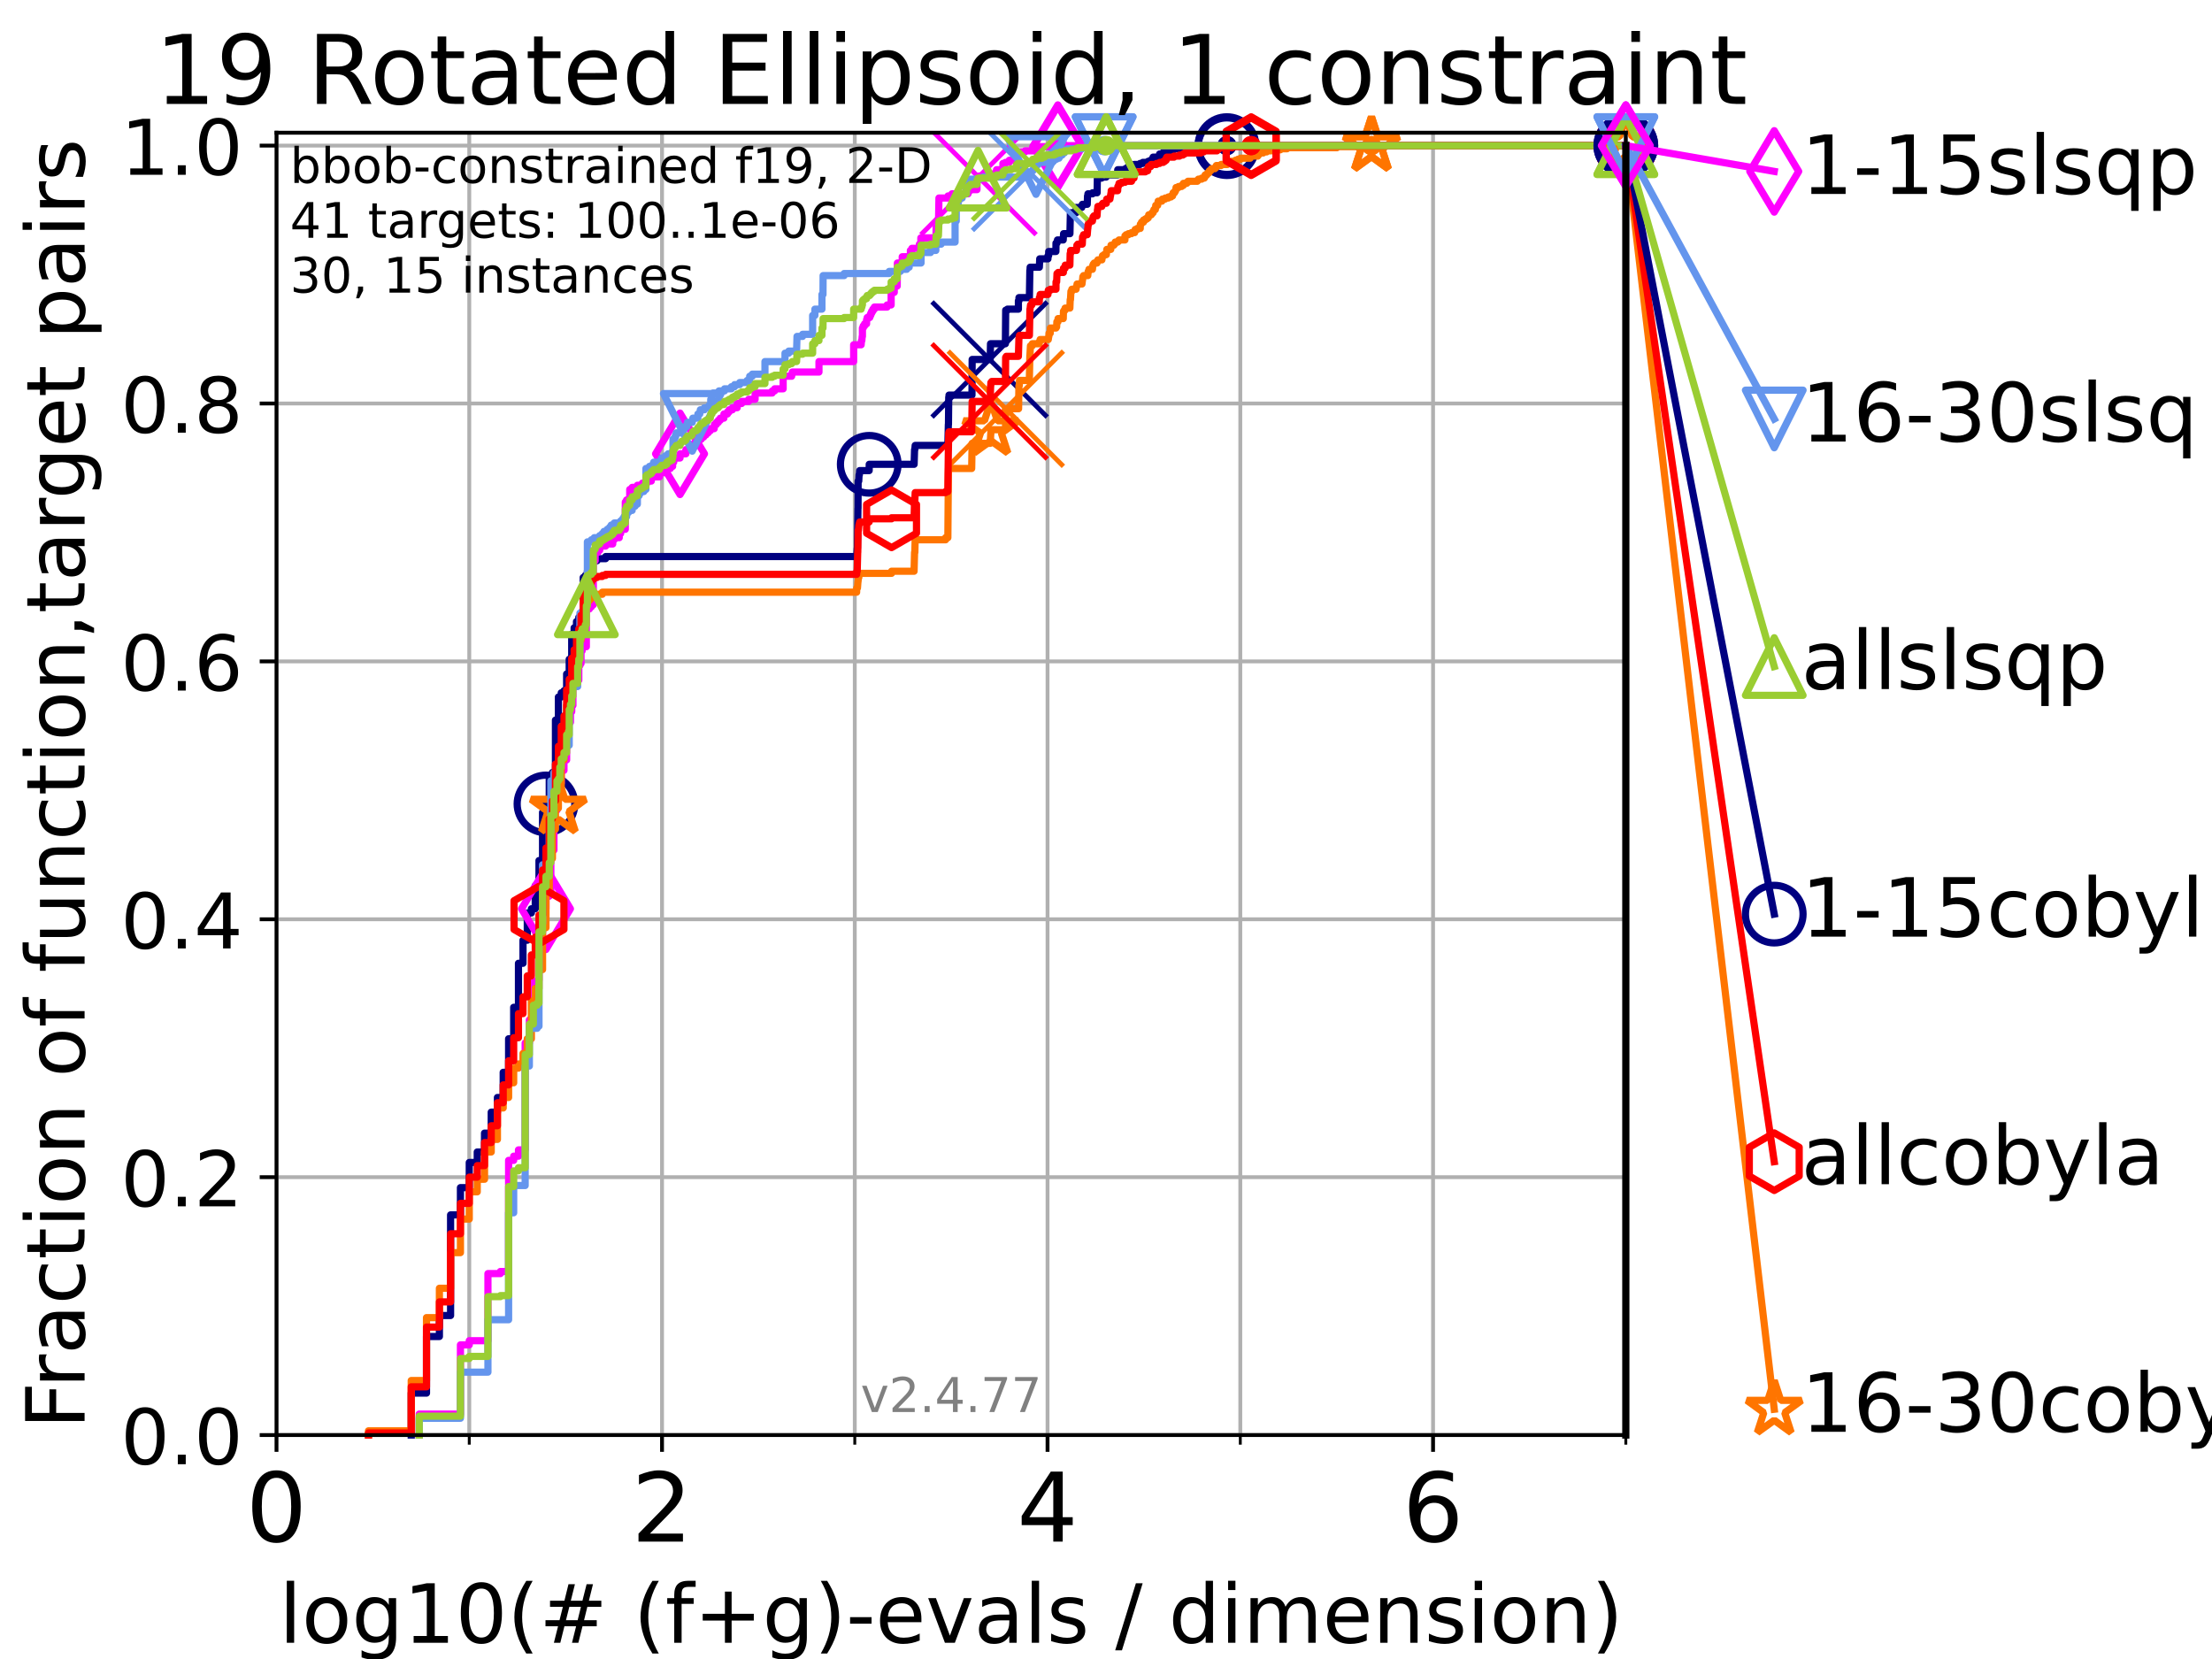 <?xml version="1.0" encoding="utf-8" standalone="no"?>
<!DOCTYPE svg PUBLIC "-//W3C//DTD SVG 1.1//EN"
  "http://www.w3.org/Graphics/SVG/1.1/DTD/svg11.dtd">
<!-- Created with matplotlib (https://matplotlib.org/) -->
<svg height="345.6pt" version="1.1" viewBox="0 0 460.8 345.6" width="460.8pt" xmlns="http://www.w3.org/2000/svg" xmlns:xlink="http://www.w3.org/1999/xlink">
 <defs>
  <style type="text/css">*{stroke-linecap:butt;stroke-linejoin:round;}</style>
 </defs>
 <g id="figure_1">
  <g id="patch_1">
   <path d="M 0 345.6 
L 460.8 345.6 
L 460.8 0 
L 0 0 
z
" style="fill:#ffffff;"/>
  </g>
  <g id="axes_1">
   <g id="patch_2">
    <path d="M 57.6 298.944 
L 338.688 298.944 
L 338.688 27.648 
L 57.6 27.648 
z
" style="fill:#ffffff;"/>
   </g>
   <g id="matplotlib.axis_1">
    <g id="xtick_1">
     <g id="line2d_1">
      <path clip-path="url(#p7251495f3a)" d="M 57.6 298.944 
L 57.6 27.648 
" style="fill:none;stroke:#b0b0b0;stroke-linecap:square;stroke-width:0.8;"/>
     </g>
     <g id="line2d_2">
      <defs>
       <path d="M 0 0 
L 0 3.5 
" id="m758b71cbae" style="stroke:#000000;stroke-width:0.8;"/>
      </defs>
      <g>
       <use style="stroke:#000000;stroke-width:0.8;" x="57.6" xlink:href="#m758b71cbae" y="298.944"/>
      </g>
     </g>
     <g id="text_1">
      <!-- 0 -->
      <g transform="translate(51.237 321.141)scale(0.2 -0.2)">
       <defs>
        <path d="M 31.781 66.406 
Q 24.172 66.406 20.328 58.906 
Q 16.5 51.422 16.5 36.375 
Q 16.5 21.391 20.328 13.891 
Q 24.172 6.391 31.781 6.391 
Q 39.453 6.391 43.281 13.891 
Q 47.125 21.391 47.125 36.375 
Q 47.125 51.422 43.281 58.906 
Q 39.453 66.406 31.781 66.406 
z
M 31.781 74.219 
Q 44.047 74.219 50.516 64.516 
Q 56.984 54.828 56.984 36.375 
Q 56.984 17.969 50.516 8.266 
Q 44.047 -1.422 31.781 -1.422 
Q 19.531 -1.422 13.062 8.266 
Q 6.594 17.969 6.594 36.375 
Q 6.594 54.828 13.062 64.516 
Q 19.531 74.219 31.781 74.219 
z
" id="DejaVuSans-48"/>
       </defs>
       <use xlink:href="#DejaVuSans-48"/>
      </g>
     </g>
    </g>
    <g id="xtick_2">
     <g id="line2d_3">
      <path clip-path="url(#p7251495f3a)" d="M 137.911 298.944 
L 137.911 27.648 
" style="fill:none;stroke:#b0b0b0;stroke-linecap:square;stroke-width:0.8;"/>
     </g>
     <g id="line2d_4">
      <g>
       <use style="stroke:#000000;stroke-width:0.8;" x="137.911" xlink:href="#m758b71cbae" y="298.944"/>
      </g>
     </g>
     <g id="text_2">
      <!-- 2 -->
      <g transform="translate(131.548 321.141)scale(0.2 -0.2)">
       <defs>
        <path d="M 19.188 8.297 
L 53.609 8.297 
L 53.609 0 
L 7.328 0 
L 7.328 8.297 
Q 12.938 14.109 22.625 23.891 
Q 32.328 33.688 34.812 36.531 
Q 39.547 41.844 41.422 45.531 
Q 43.312 49.219 43.312 52.781 
Q 43.312 58.594 39.234 62.25 
Q 35.156 65.922 28.609 65.922 
Q 23.969 65.922 18.812 64.312 
Q 13.672 62.703 7.812 59.422 
L 7.812 69.391 
Q 13.766 71.781 18.938 73 
Q 24.125 74.219 28.422 74.219 
Q 39.75 74.219 46.484 68.547 
Q 53.219 62.891 53.219 53.422 
Q 53.219 48.922 51.531 44.891 
Q 49.859 40.875 45.406 35.406 
Q 44.188 33.984 37.641 27.219 
Q 31.109 20.453 19.188 8.297 
z
" id="DejaVuSans-50"/>
       </defs>
       <use xlink:href="#DejaVuSans-50"/>
      </g>
     </g>
    </g>
    <g id="xtick_3">
     <g id="line2d_5">
      <path clip-path="url(#p7251495f3a)" d="M 218.222 298.944 
L 218.222 27.648 
" style="fill:none;stroke:#b0b0b0;stroke-linecap:square;stroke-width:0.8;"/>
     </g>
     <g id="line2d_6">
      <g>
       <use style="stroke:#000000;stroke-width:0.8;" x="218.222" xlink:href="#m758b71cbae" y="298.944"/>
      </g>
     </g>
     <g id="text_3">
      <!-- 4 -->
      <g transform="translate(211.859 321.141)scale(0.2 -0.2)">
       <defs>
        <path d="M 37.797 64.312 
L 12.891 25.391 
L 37.797 25.391 
z
M 35.203 72.906 
L 47.609 72.906 
L 47.609 25.391 
L 58.016 25.391 
L 58.016 17.188 
L 47.609 17.188 
L 47.609 0 
L 37.797 0 
L 37.797 17.188 
L 4.891 17.188 
L 4.891 26.703 
z
" id="DejaVuSans-52"/>
       </defs>
       <use xlink:href="#DejaVuSans-52"/>
      </g>
     </g>
    </g>
    <g id="xtick_4">
     <g id="line2d_7">
      <path clip-path="url(#p7251495f3a)" d="M 298.533 298.944 
L 298.533 27.648 
" style="fill:none;stroke:#b0b0b0;stroke-linecap:square;stroke-width:0.8;"/>
     </g>
     <g id="line2d_8">
      <g>
       <use style="stroke:#000000;stroke-width:0.8;" x="298.533" xlink:href="#m758b71cbae" y="298.944"/>
      </g>
     </g>
     <g id="text_4">
      <!-- 6 -->
      <g transform="translate(292.17 321.141)scale(0.2 -0.2)">
       <defs>
        <path d="M 33.016 40.375 
Q 26.375 40.375 22.484 35.828 
Q 18.609 31.297 18.609 23.391 
Q 18.609 15.531 22.484 10.953 
Q 26.375 6.391 33.016 6.391 
Q 39.656 6.391 43.531 10.953 
Q 47.406 15.531 47.406 23.391 
Q 47.406 31.297 43.531 35.828 
Q 39.656 40.375 33.016 40.375 
z
M 52.594 71.297 
L 52.594 62.312 
Q 48.875 64.062 45.094 64.984 
Q 41.312 65.922 37.594 65.922 
Q 27.828 65.922 22.672 59.328 
Q 17.531 52.734 16.797 39.406 
Q 19.672 43.656 24.016 45.922 
Q 28.375 48.188 33.594 48.188 
Q 44.578 48.188 50.953 41.516 
Q 57.328 34.859 57.328 23.391 
Q 57.328 12.156 50.688 5.359 
Q 44.047 -1.422 33.016 -1.422 
Q 20.359 -1.422 13.672 8.266 
Q 6.984 17.969 6.984 36.375 
Q 6.984 53.656 15.188 63.938 
Q 23.391 74.219 37.203 74.219 
Q 40.922 74.219 44.703 73.484 
Q 48.484 72.75 52.594 71.297 
z
" id="DejaVuSans-54"/>
       </defs>
       <use xlink:href="#DejaVuSans-54"/>
      </g>
     </g>
    </g>
    <g id="xtick_5">
     <g id="line2d_9">
      <path clip-path="url(#p7251495f3a)" d="M 97.755 298.944 
L 97.755 27.648 
" style="fill:none;stroke:#b0b0b0;stroke-linecap:square;stroke-width:0.8;"/>
     </g>
     <g id="line2d_10">
      <defs>
       <path d="M 0 0 
L 0 2 
" id="m50a003f680" style="stroke:#000000;stroke-width:0.6;"/>
      </defs>
      <g>
       <use style="stroke:#000000;stroke-width:0.6;" x="97.755" xlink:href="#m50a003f680" y="298.944"/>
      </g>
     </g>
    </g>
    <g id="xtick_6">
     <g id="line2d_11">
      <path clip-path="url(#p7251495f3a)" d="M 178.066 298.944 
L 178.066 27.648 
" style="fill:none;stroke:#b0b0b0;stroke-linecap:square;stroke-width:0.8;"/>
     </g>
     <g id="line2d_12">
      <g>
       <use style="stroke:#000000;stroke-width:0.6;" x="178.066" xlink:href="#m50a003f680" y="298.944"/>
      </g>
     </g>
    </g>
    <g id="xtick_7">
     <g id="line2d_13">
      <path clip-path="url(#p7251495f3a)" d="M 258.377 298.944 
L 258.377 27.648 
" style="fill:none;stroke:#b0b0b0;stroke-linecap:square;stroke-width:0.8;"/>
     </g>
     <g id="line2d_14">
      <g>
       <use style="stroke:#000000;stroke-width:0.6;" x="258.377" xlink:href="#m50a003f680" y="298.944"/>
      </g>
     </g>
    </g>
    <g id="xtick_8">
     <g id="line2d_15">
      <path clip-path="url(#p7251495f3a)" d="M 338.688 298.944 
L 338.688 27.648 
" style="fill:none;stroke:#b0b0b0;stroke-linecap:square;stroke-width:0.8;"/>
     </g>
     <g id="line2d_16">
      <g>
       <use style="stroke:#000000;stroke-width:0.6;" x="338.688" xlink:href="#m50a003f680" y="298.944"/>
      </g>
     </g>
    </g>
    <g id="text_5">
     <!-- log10(# (f+g)-evals / dimension) -->
     <g transform="translate(58.145 342.218)scale(0.17 -0.17)">
      <defs>
       <path d="M 9.422 75.984 
L 18.406 75.984 
L 18.406 0 
L 9.422 0 
z
" id="DejaVuSans-108"/>
       <path d="M 30.609 48.391 
Q 23.391 48.391 19.188 42.75 
Q 14.984 37.109 14.984 27.297 
Q 14.984 17.484 19.156 11.844 
Q 23.344 6.203 30.609 6.203 
Q 37.797 6.203 41.984 11.859 
Q 46.188 17.531 46.188 27.297 
Q 46.188 37.016 41.984 42.703 
Q 37.797 48.391 30.609 48.391 
z
M 30.609 56 
Q 42.328 56 49.016 48.375 
Q 55.719 40.766 55.719 27.297 
Q 55.719 13.875 49.016 6.219 
Q 42.328 -1.422 30.609 -1.422 
Q 18.844 -1.422 12.172 6.219 
Q 5.516 13.875 5.516 27.297 
Q 5.516 40.766 12.172 48.375 
Q 18.844 56 30.609 56 
z
" id="DejaVuSans-111"/>
       <path d="M 45.406 27.984 
Q 45.406 37.75 41.375 43.109 
Q 37.359 48.484 30.078 48.484 
Q 22.859 48.484 18.828 43.109 
Q 14.797 37.75 14.797 27.984 
Q 14.797 18.266 18.828 12.891 
Q 22.859 7.516 30.078 7.516 
Q 37.359 7.516 41.375 12.891 
Q 45.406 18.266 45.406 27.984 
z
M 54.391 6.781 
Q 54.391 -7.172 48.188 -13.984 
Q 42 -20.797 29.203 -20.797 
Q 24.469 -20.797 20.266 -20.094 
Q 16.062 -19.391 12.109 -17.922 
L 12.109 -9.188 
Q 16.062 -11.328 19.922 -12.344 
Q 23.781 -13.375 27.781 -13.375 
Q 36.625 -13.375 41.016 -8.766 
Q 45.406 -4.156 45.406 5.172 
L 45.406 9.625 
Q 42.625 4.781 38.281 2.391 
Q 33.938 0 27.875 0 
Q 17.828 0 11.672 7.656 
Q 5.516 15.328 5.516 27.984 
Q 5.516 40.672 11.672 48.328 
Q 17.828 56 27.875 56 
Q 33.938 56 38.281 53.609 
Q 42.625 51.219 45.406 46.391 
L 45.406 54.688 
L 54.391 54.688 
z
" id="DejaVuSans-103"/>
       <path d="M 12.406 8.297 
L 28.516 8.297 
L 28.516 63.922 
L 10.984 60.406 
L 10.984 69.391 
L 28.422 72.906 
L 38.281 72.906 
L 38.281 8.297 
L 54.391 8.297 
L 54.391 0 
L 12.406 0 
z
" id="DejaVuSans-49"/>
       <path d="M 31 75.875 
Q 24.469 64.656 21.281 53.656 
Q 18.109 42.672 18.109 31.391 
Q 18.109 20.125 21.312 9.062 
Q 24.516 -2 31 -13.188 
L 23.188 -13.188 
Q 15.875 -1.703 12.234 9.375 
Q 8.594 20.453 8.594 31.391 
Q 8.594 42.281 12.203 53.312 
Q 15.828 64.359 23.188 75.875 
z
" id="DejaVuSans-40"/>
       <path d="M 51.125 44 
L 36.922 44 
L 32.812 27.688 
L 47.125 27.688 
z
M 43.797 71.781 
L 38.719 51.516 
L 52.984 51.516 
L 58.109 71.781 
L 65.922 71.781 
L 60.891 51.516 
L 76.125 51.516 
L 76.125 44 
L 58.984 44 
L 54.984 27.688 
L 70.516 27.688 
L 70.516 20.219 
L 53.078 20.219 
L 48 0 
L 40.188 0 
L 45.219 20.219 
L 30.906 20.219 
L 25.875 0 
L 18.016 0 
L 23.094 20.219 
L 7.719 20.219 
L 7.719 27.688 
L 24.906 27.688 
L 29 44 
L 13.281 44 
L 13.281 51.516 
L 30.906 51.516 
L 35.891 71.781 
z
" id="DejaVuSans-35"/>
       <path id="DejaVuSans-32"/>
       <path d="M 37.109 75.984 
L 37.109 68.5 
L 28.516 68.5 
Q 23.688 68.5 21.797 66.547 
Q 19.922 64.594 19.922 59.516 
L 19.922 54.688 
L 34.719 54.688 
L 34.719 47.703 
L 19.922 47.703 
L 19.922 0 
L 10.891 0 
L 10.891 47.703 
L 2.297 47.703 
L 2.297 54.688 
L 10.891 54.688 
L 10.891 58.5 
Q 10.891 67.625 15.141 71.797 
Q 19.391 75.984 28.609 75.984 
z
" id="DejaVuSans-102"/>
       <path d="M 46 62.703 
L 46 35.5 
L 73.188 35.5 
L 73.188 27.203 
L 46 27.203 
L 46 0 
L 37.797 0 
L 37.797 27.203 
L 10.594 27.203 
L 10.594 35.5 
L 37.797 35.5 
L 37.797 62.703 
z
" id="DejaVuSans-43"/>
       <path d="M 8.016 75.875 
L 15.828 75.875 
Q 23.141 64.359 26.781 53.312 
Q 30.422 42.281 30.422 31.391 
Q 30.422 20.453 26.781 9.375 
Q 23.141 -1.703 15.828 -13.188 
L 8.016 -13.188 
Q 14.5 -2 17.703 9.062 
Q 20.906 20.125 20.906 31.391 
Q 20.906 42.672 17.703 53.656 
Q 14.5 64.656 8.016 75.875 
z
" id="DejaVuSans-41"/>
       <path d="M 4.891 31.391 
L 31.203 31.391 
L 31.203 23.391 
L 4.891 23.391 
z
" id="DejaVuSans-45"/>
       <path d="M 56.203 29.594 
L 56.203 25.203 
L 14.891 25.203 
Q 15.484 15.922 20.484 11.062 
Q 25.484 6.203 34.422 6.203 
Q 39.594 6.203 44.453 7.469 
Q 49.312 8.734 54.109 11.281 
L 54.109 2.781 
Q 49.266 0.734 44.188 -0.344 
Q 39.109 -1.422 33.891 -1.422 
Q 20.797 -1.422 13.156 6.188 
Q 5.516 13.812 5.516 26.812 
Q 5.516 40.234 12.766 48.109 
Q 20.016 56 32.328 56 
Q 43.359 56 49.781 48.891 
Q 56.203 41.797 56.203 29.594 
z
M 47.219 32.234 
Q 47.125 39.594 43.094 43.984 
Q 39.062 48.391 32.422 48.391 
Q 24.906 48.391 20.391 44.141 
Q 15.875 39.891 15.188 32.172 
z
" id="DejaVuSans-101"/>
       <path d="M 2.984 54.688 
L 12.5 54.688 
L 29.594 8.797 
L 46.688 54.688 
L 56.203 54.688 
L 35.688 0 
L 23.484 0 
z
" id="DejaVuSans-118"/>
       <path d="M 34.281 27.484 
Q 23.391 27.484 19.188 25 
Q 14.984 22.516 14.984 16.5 
Q 14.984 11.719 18.141 8.906 
Q 21.297 6.109 26.703 6.109 
Q 34.188 6.109 38.703 11.406 
Q 43.219 16.703 43.219 25.484 
L 43.219 27.484 
z
M 52.203 31.203 
L 52.203 0 
L 43.219 0 
L 43.219 8.297 
Q 40.141 3.328 35.547 0.953 
Q 30.953 -1.422 24.312 -1.422 
Q 15.922 -1.422 10.953 3.297 
Q 6 8.016 6 15.922 
Q 6 25.141 12.172 29.828 
Q 18.359 34.516 30.609 34.516 
L 43.219 34.516 
L 43.219 35.406 
Q 43.219 41.609 39.141 45 
Q 35.062 48.391 27.688 48.391 
Q 23 48.391 18.547 47.266 
Q 14.109 46.141 10.016 43.891 
L 10.016 52.203 
Q 14.938 54.109 19.578 55.047 
Q 24.219 56 28.609 56 
Q 40.484 56 46.344 49.844 
Q 52.203 43.703 52.203 31.203 
z
" id="DejaVuSans-97"/>
       <path d="M 44.281 53.078 
L 44.281 44.578 
Q 40.484 46.531 36.375 47.5 
Q 32.281 48.484 27.875 48.484 
Q 21.188 48.484 17.844 46.438 
Q 14.5 44.391 14.5 40.281 
Q 14.5 37.156 16.891 35.375 
Q 19.281 33.594 26.516 31.984 
L 29.594 31.297 
Q 39.156 29.25 43.188 25.516 
Q 47.219 21.781 47.219 15.094 
Q 47.219 7.469 41.188 3.016 
Q 35.156 -1.422 24.609 -1.422 
Q 20.219 -1.422 15.453 -0.562 
Q 10.688 0.297 5.422 2 
L 5.422 11.281 
Q 10.406 8.688 15.234 7.391 
Q 20.062 6.109 24.812 6.109 
Q 31.156 6.109 34.562 8.281 
Q 37.984 10.453 37.984 14.406 
Q 37.984 18.062 35.516 20.016 
Q 33.062 21.969 24.703 23.781 
L 21.578 24.516 
Q 13.234 26.266 9.516 29.906 
Q 5.812 33.547 5.812 39.891 
Q 5.812 47.609 11.281 51.797 
Q 16.75 56 26.812 56 
Q 31.781 56 36.172 55.266 
Q 40.578 54.547 44.281 53.078 
z
" id="DejaVuSans-115"/>
       <path d="M 25.391 72.906 
L 33.688 72.906 
L 8.297 -9.281 
L 0 -9.281 
z
" id="DejaVuSans-47"/>
       <path d="M 45.406 46.391 
L 45.406 75.984 
L 54.391 75.984 
L 54.391 0 
L 45.406 0 
L 45.406 8.203 
Q 42.578 3.328 38.25 0.953 
Q 33.938 -1.422 27.875 -1.422 
Q 17.969 -1.422 11.734 6.484 
Q 5.516 14.406 5.516 27.297 
Q 5.516 40.188 11.734 48.094 
Q 17.969 56 27.875 56 
Q 33.938 56 38.25 53.625 
Q 42.578 51.266 45.406 46.391 
z
M 14.797 27.297 
Q 14.797 17.391 18.875 11.75 
Q 22.953 6.109 30.078 6.109 
Q 37.203 6.109 41.297 11.75 
Q 45.406 17.391 45.406 27.297 
Q 45.406 37.203 41.297 42.844 
Q 37.203 48.484 30.078 48.484 
Q 22.953 48.484 18.875 42.844 
Q 14.797 37.203 14.797 27.297 
z
" id="DejaVuSans-100"/>
       <path d="M 9.422 54.688 
L 18.406 54.688 
L 18.406 0 
L 9.422 0 
z
M 9.422 75.984 
L 18.406 75.984 
L 18.406 64.594 
L 9.422 64.594 
z
" id="DejaVuSans-105"/>
       <path d="M 52 44.188 
Q 55.375 50.25 60.062 53.125 
Q 64.75 56 71.094 56 
Q 79.641 56 84.281 50.016 
Q 88.922 44.047 88.922 33.016 
L 88.922 0 
L 79.891 0 
L 79.891 32.719 
Q 79.891 40.578 77.094 44.375 
Q 74.312 48.188 68.609 48.188 
Q 61.625 48.188 57.562 43.547 
Q 53.516 38.922 53.516 30.906 
L 53.516 0 
L 44.484 0 
L 44.484 32.719 
Q 44.484 40.625 41.703 44.406 
Q 38.922 48.188 33.109 48.188 
Q 26.219 48.188 22.156 43.531 
Q 18.109 38.875 18.109 30.906 
L 18.109 0 
L 9.078 0 
L 9.078 54.688 
L 18.109 54.688 
L 18.109 46.188 
Q 21.188 51.219 25.484 53.609 
Q 29.781 56 35.688 56 
Q 41.656 56 45.828 52.969 
Q 50 49.953 52 44.188 
z
" id="DejaVuSans-109"/>
       <path d="M 54.891 33.016 
L 54.891 0 
L 45.906 0 
L 45.906 32.719 
Q 45.906 40.484 42.875 44.328 
Q 39.844 48.188 33.797 48.188 
Q 26.516 48.188 22.312 43.547 
Q 18.109 38.922 18.109 30.906 
L 18.109 0 
L 9.078 0 
L 9.078 54.688 
L 18.109 54.688 
L 18.109 46.188 
Q 21.344 51.125 25.703 53.562 
Q 30.078 56 35.797 56 
Q 45.219 56 50.047 50.172 
Q 54.891 44.344 54.891 33.016 
z
" id="DejaVuSans-110"/>
      </defs>
      <use xlink:href="#DejaVuSans-108"/>
      <use x="27.783" xlink:href="#DejaVuSans-111"/>
      <use x="88.965" xlink:href="#DejaVuSans-103"/>
      <use x="152.441" xlink:href="#DejaVuSans-49"/>
      <use x="216.064" xlink:href="#DejaVuSans-48"/>
      <use x="279.688" xlink:href="#DejaVuSans-40"/>
      <use x="318.701" xlink:href="#DejaVuSans-35"/>
      <use x="402.49" xlink:href="#DejaVuSans-32"/>
      <use x="434.277" xlink:href="#DejaVuSans-40"/>
      <use x="473.291" xlink:href="#DejaVuSans-102"/>
      <use x="508.496" xlink:href="#DejaVuSans-43"/>
      <use x="592.285" xlink:href="#DejaVuSans-103"/>
      <use x="655.762" xlink:href="#DejaVuSans-41"/>
      <use x="694.775" xlink:href="#DejaVuSans-45"/>
      <use x="730.859" xlink:href="#DejaVuSans-101"/>
      <use x="792.383" xlink:href="#DejaVuSans-118"/>
      <use x="851.562" xlink:href="#DejaVuSans-97"/>
      <use x="912.842" xlink:href="#DejaVuSans-108"/>
      <use x="940.625" xlink:href="#DejaVuSans-115"/>
      <use x="992.725" xlink:href="#DejaVuSans-32"/>
      <use x="1024.512" xlink:href="#DejaVuSans-47"/>
      <use x="1058.203" xlink:href="#DejaVuSans-32"/>
      <use x="1089.99" xlink:href="#DejaVuSans-100"/>
      <use x="1153.467" xlink:href="#DejaVuSans-105"/>
      <use x="1181.25" xlink:href="#DejaVuSans-109"/>
      <use x="1278.662" xlink:href="#DejaVuSans-101"/>
      <use x="1340.186" xlink:href="#DejaVuSans-110"/>
      <use x="1403.564" xlink:href="#DejaVuSans-115"/>
      <use x="1455.664" xlink:href="#DejaVuSans-105"/>
      <use x="1483.447" xlink:href="#DejaVuSans-111"/>
      <use x="1544.629" xlink:href="#DejaVuSans-110"/>
      <use x="1608.008" xlink:href="#DejaVuSans-41"/>
     </g>
    </g>
   </g>
   <g id="matplotlib.axis_2">
    <g id="ytick_1">
     <g id="line2d_17">
      <path clip-path="url(#p7251495f3a)" d="M 57.6 298.944 
L 338.688 298.944 
" style="fill:none;stroke:#b0b0b0;stroke-linecap:square;stroke-width:0.8;"/>
     </g>
     <g id="line2d_18">
      <defs>
       <path d="M 0 0 
L -3.5 0 
" id="ma454cbb3b7" style="stroke:#000000;stroke-width:0.8;"/>
      </defs>
      <g>
       <use style="stroke:#000000;stroke-width:0.8;" x="57.6" xlink:href="#ma454cbb3b7" y="298.944"/>
      </g>
     </g>
     <g id="text_6">
      <!-- 0.0 -->
      <g transform="translate(25.155 305.023)scale(0.16 -0.16)">
       <defs>
        <path d="M 10.688 12.406 
L 21 12.406 
L 21 0 
L 10.688 0 
z
" id="DejaVuSans-46"/>
       </defs>
       <use xlink:href="#DejaVuSans-48"/>
       <use x="63.623" xlink:href="#DejaVuSans-46"/>
       <use x="95.41" xlink:href="#DejaVuSans-48"/>
      </g>
     </g>
    </g>
    <g id="ytick_2">
     <g id="line2d_19">
      <path clip-path="url(#p7251495f3a)" d="M 57.6 245.222 
L 338.688 245.222 
" style="fill:none;stroke:#b0b0b0;stroke-linecap:square;stroke-width:0.8;"/>
     </g>
     <g id="line2d_20">
      <g>
       <use style="stroke:#000000;stroke-width:0.8;" x="57.6" xlink:href="#ma454cbb3b7" y="245.222"/>
      </g>
     </g>
     <g id="text_7">
      <!-- 0.2 -->
      <g transform="translate(25.155 251.301)scale(0.16 -0.16)">
       <use xlink:href="#DejaVuSans-48"/>
       <use x="63.623" xlink:href="#DejaVuSans-46"/>
       <use x="95.41" xlink:href="#DejaVuSans-50"/>
      </g>
     </g>
    </g>
    <g id="ytick_3">
     <g id="line2d_21">
      <path clip-path="url(#p7251495f3a)" d="M 57.6 191.5 
L 338.688 191.5 
" style="fill:none;stroke:#b0b0b0;stroke-linecap:square;stroke-width:0.8;"/>
     </g>
     <g id="line2d_22">
      <g>
       <use style="stroke:#000000;stroke-width:0.8;" x="57.6" xlink:href="#ma454cbb3b7" y="191.5"/>
      </g>
     </g>
     <g id="text_8">
      <!-- 0.4 -->
      <g transform="translate(25.155 197.579)scale(0.16 -0.16)">
       <use xlink:href="#DejaVuSans-48"/>
       <use x="63.623" xlink:href="#DejaVuSans-46"/>
       <use x="95.41" xlink:href="#DejaVuSans-52"/>
      </g>
     </g>
    </g>
    <g id="ytick_4">
     <g id="line2d_23">
      <path clip-path="url(#p7251495f3a)" d="M 57.6 137.778 
L 338.688 137.778 
" style="fill:none;stroke:#b0b0b0;stroke-linecap:square;stroke-width:0.8;"/>
     </g>
     <g id="line2d_24">
      <g>
       <use style="stroke:#000000;stroke-width:0.8;" x="57.6" xlink:href="#ma454cbb3b7" y="137.778"/>
      </g>
     </g>
     <g id="text_9">
      <!-- 0.6 -->
      <g transform="translate(25.155 143.857)scale(0.16 -0.16)">
       <use xlink:href="#DejaVuSans-48"/>
       <use x="63.623" xlink:href="#DejaVuSans-46"/>
       <use x="95.41" xlink:href="#DejaVuSans-54"/>
      </g>
     </g>
    </g>
    <g id="ytick_5">
     <g id="line2d_25">
      <path clip-path="url(#p7251495f3a)" d="M 57.6 84.056 
L 338.688 84.056 
" style="fill:none;stroke:#b0b0b0;stroke-linecap:square;stroke-width:0.8;"/>
     </g>
     <g id="line2d_26">
      <g>
       <use style="stroke:#000000;stroke-width:0.8;" x="57.6" xlink:href="#ma454cbb3b7" y="84.056"/>
      </g>
     </g>
     <g id="text_10">
      <!-- 0.8 -->
      <g transform="translate(25.155 90.135)scale(0.16 -0.16)">
       <defs>
        <path d="M 31.781 34.625 
Q 24.75 34.625 20.719 30.859 
Q 16.703 27.094 16.703 20.516 
Q 16.703 13.922 20.719 10.156 
Q 24.75 6.391 31.781 6.391 
Q 38.812 6.391 42.859 10.172 
Q 46.922 13.969 46.922 20.516 
Q 46.922 27.094 42.891 30.859 
Q 38.875 34.625 31.781 34.625 
z
M 21.922 38.812 
Q 15.578 40.375 12.031 44.719 
Q 8.5 49.078 8.5 55.328 
Q 8.5 64.062 14.719 69.141 
Q 20.953 74.219 31.781 74.219 
Q 42.672 74.219 48.875 69.141 
Q 55.078 64.062 55.078 55.328 
Q 55.078 49.078 51.531 44.719 
Q 48 40.375 41.703 38.812 
Q 48.828 37.156 52.797 32.312 
Q 56.781 27.484 56.781 20.516 
Q 56.781 9.906 50.312 4.234 
Q 43.844 -1.422 31.781 -1.422 
Q 19.734 -1.422 13.25 4.234 
Q 6.781 9.906 6.781 20.516 
Q 6.781 27.484 10.781 32.312 
Q 14.797 37.156 21.922 38.812 
z
M 18.312 54.391 
Q 18.312 48.734 21.844 45.562 
Q 25.391 42.391 31.781 42.391 
Q 38.141 42.391 41.719 45.562 
Q 45.312 48.734 45.312 54.391 
Q 45.312 60.062 41.719 63.234 
Q 38.141 66.406 31.781 66.406 
Q 25.391 66.406 21.844 63.234 
Q 18.312 60.062 18.312 54.391 
z
" id="DejaVuSans-56"/>
       </defs>
       <use xlink:href="#DejaVuSans-48"/>
       <use x="63.623" xlink:href="#DejaVuSans-46"/>
       <use x="95.41" xlink:href="#DejaVuSans-56"/>
      </g>
     </g>
    </g>
    <g id="ytick_6">
     <g id="line2d_27">
      <path clip-path="url(#p7251495f3a)" d="M 57.6 30.334 
L 338.688 30.334 
" style="fill:none;stroke:#b0b0b0;stroke-linecap:square;stroke-width:0.8;"/>
     </g>
     <g id="line2d_28">
      <g>
       <use style="stroke:#000000;stroke-width:0.8;" x="57.6" xlink:href="#ma454cbb3b7" y="30.334"/>
      </g>
     </g>
     <g id="text_11">
      <!-- 1.0 -->
      <g transform="translate(25.155 36.413)scale(0.16 -0.16)">
       <use xlink:href="#DejaVuSans-49"/>
       <use x="63.623" xlink:href="#DejaVuSans-46"/>
       <use x="95.41" xlink:href="#DejaVuSans-48"/>
      </g>
     </g>
    </g>
    <g id="text_12">
     <!-- Fraction of function,target pairs -->
     <g transform="translate(17.62 297.681)rotate(-90)scale(0.17 -0.17)">
      <defs>
       <path d="M 9.812 72.906 
L 51.703 72.906 
L 51.703 64.594 
L 19.672 64.594 
L 19.672 43.109 
L 48.578 43.109 
L 48.578 34.812 
L 19.672 34.812 
L 19.672 0 
L 9.812 0 
z
" id="DejaVuSans-70"/>
       <path d="M 41.109 46.297 
Q 39.594 47.172 37.812 47.578 
Q 36.031 48 33.891 48 
Q 26.266 48 22.188 43.047 
Q 18.109 38.094 18.109 28.812 
L 18.109 0 
L 9.078 0 
L 9.078 54.688 
L 18.109 54.688 
L 18.109 46.188 
Q 20.953 51.172 25.484 53.578 
Q 30.031 56 36.531 56 
Q 37.453 56 38.578 55.875 
Q 39.703 55.766 41.062 55.516 
z
" id="DejaVuSans-114"/>
       <path d="M 48.781 52.594 
L 48.781 44.188 
Q 44.969 46.297 41.141 47.344 
Q 37.312 48.391 33.406 48.391 
Q 24.656 48.391 19.812 42.844 
Q 14.984 37.312 14.984 27.297 
Q 14.984 17.281 19.812 11.734 
Q 24.656 6.203 33.406 6.203 
Q 37.312 6.203 41.141 7.25 
Q 44.969 8.297 48.781 10.406 
L 48.781 2.094 
Q 45.016 0.344 40.984 -0.531 
Q 36.969 -1.422 32.422 -1.422 
Q 20.062 -1.422 12.781 6.344 
Q 5.516 14.109 5.516 27.297 
Q 5.516 40.672 12.859 48.328 
Q 20.219 56 33.016 56 
Q 37.156 56 41.109 55.141 
Q 45.062 54.297 48.781 52.594 
z
" id="DejaVuSans-99"/>
       <path d="M 18.312 70.219 
L 18.312 54.688 
L 36.812 54.688 
L 36.812 47.703 
L 18.312 47.703 
L 18.312 18.016 
Q 18.312 11.328 20.141 9.422 
Q 21.969 7.516 27.594 7.516 
L 36.812 7.516 
L 36.812 0 
L 27.594 0 
Q 17.188 0 13.234 3.875 
Q 9.281 7.766 9.281 18.016 
L 9.281 47.703 
L 2.688 47.703 
L 2.688 54.688 
L 9.281 54.688 
L 9.281 70.219 
z
" id="DejaVuSans-116"/>
       <path d="M 8.5 21.578 
L 8.5 54.688 
L 17.484 54.688 
L 17.484 21.922 
Q 17.484 14.156 20.5 10.266 
Q 23.531 6.391 29.594 6.391 
Q 36.859 6.391 41.078 11.031 
Q 45.312 15.672 45.312 23.688 
L 45.312 54.688 
L 54.297 54.688 
L 54.297 0 
L 45.312 0 
L 45.312 8.406 
Q 42.047 3.422 37.719 1 
Q 33.406 -1.422 27.688 -1.422 
Q 18.266 -1.422 13.375 4.438 
Q 8.5 10.297 8.5 21.578 
z
M 31.109 56 
z
" id="DejaVuSans-117"/>
       <path d="M 11.719 12.406 
L 22.016 12.406 
L 22.016 4 
L 14.016 -11.625 
L 7.719 -11.625 
L 11.719 4 
z
" id="DejaVuSans-44"/>
       <path d="M 18.109 8.203 
L 18.109 -20.797 
L 9.078 -20.797 
L 9.078 54.688 
L 18.109 54.688 
L 18.109 46.391 
Q 20.953 51.266 25.266 53.625 
Q 29.594 56 35.594 56 
Q 45.562 56 51.781 48.094 
Q 58.016 40.188 58.016 27.297 
Q 58.016 14.406 51.781 6.484 
Q 45.562 -1.422 35.594 -1.422 
Q 29.594 -1.422 25.266 0.953 
Q 20.953 3.328 18.109 8.203 
z
M 48.688 27.297 
Q 48.688 37.203 44.609 42.844 
Q 40.531 48.484 33.406 48.484 
Q 26.266 48.484 22.188 42.844 
Q 18.109 37.203 18.109 27.297 
Q 18.109 17.391 22.188 11.75 
Q 26.266 6.109 33.406 6.109 
Q 40.531 6.109 44.609 11.75 
Q 48.688 17.391 48.688 27.297 
z
" id="DejaVuSans-112"/>
      </defs>
      <use xlink:href="#DejaVuSans-70"/>
      <use x="50.27" xlink:href="#DejaVuSans-114"/>
      <use x="91.383" xlink:href="#DejaVuSans-97"/>
      <use x="152.662" xlink:href="#DejaVuSans-99"/>
      <use x="207.643" xlink:href="#DejaVuSans-116"/>
      <use x="246.852" xlink:href="#DejaVuSans-105"/>
      <use x="274.635" xlink:href="#DejaVuSans-111"/>
      <use x="335.816" xlink:href="#DejaVuSans-110"/>
      <use x="399.195" xlink:href="#DejaVuSans-32"/>
      <use x="430.982" xlink:href="#DejaVuSans-111"/>
      <use x="492.164" xlink:href="#DejaVuSans-102"/>
      <use x="527.369" xlink:href="#DejaVuSans-32"/>
      <use x="559.156" xlink:href="#DejaVuSans-102"/>
      <use x="594.361" xlink:href="#DejaVuSans-117"/>
      <use x="657.74" xlink:href="#DejaVuSans-110"/>
      <use x="721.119" xlink:href="#DejaVuSans-99"/>
      <use x="776.1" xlink:href="#DejaVuSans-116"/>
      <use x="815.309" xlink:href="#DejaVuSans-105"/>
      <use x="843.092" xlink:href="#DejaVuSans-111"/>
      <use x="904.273" xlink:href="#DejaVuSans-110"/>
      <use x="967.652" xlink:href="#DejaVuSans-44"/>
      <use x="999.439" xlink:href="#DejaVuSans-116"/>
      <use x="1038.648" xlink:href="#DejaVuSans-97"/>
      <use x="1099.928" xlink:href="#DejaVuSans-114"/>
      <use x="1139.291" xlink:href="#DejaVuSans-103"/>
      <use x="1202.768" xlink:href="#DejaVuSans-101"/>
      <use x="1264.291" xlink:href="#DejaVuSans-116"/>
      <use x="1303.5" xlink:href="#DejaVuSans-32"/>
      <use x="1335.287" xlink:href="#DejaVuSans-112"/>
      <use x="1398.764" xlink:href="#DejaVuSans-97"/>
      <use x="1460.043" xlink:href="#DejaVuSans-105"/>
      <use x="1487.826" xlink:href="#DejaVuSans-114"/>
      <use x="1528.939" xlink:href="#DejaVuSans-115"/>
     </g>
    </g>
   </g>
   <g id="line2d_29">
    <defs>
     <path d="M 0 1.5 
C 0.398 1.5 0.779 1.342 1.061 1.061 
C 1.342 0.779 1.5 0.398 1.5 0 
C 1.5 -0.398 1.342 -0.779 1.061 -1.061 
C 0.779 -1.342 0.398 -1.5 0 -1.5 
C -0.398 -1.5 -0.779 -1.342 -1.061 -1.061 
C -1.342 -0.779 -1.5 -0.398 -1.5 0 
C -1.5 0.398 -1.342 0.779 -1.061 1.061 
C -0.779 1.342 -0.398 1.5 0 1.5 
z
" id="m0d7e3affce" style="stroke:#000080;"/>
    </defs>
    <g>
     <use style="fill:#000080;stroke:#000080;" x="255.591" xlink:href="#m0d7e3affce" y="30.334"/>
     <use style="fill:#000080;stroke:#000080;" x="255.591" xlink:href="#m0d7e3affce" y="30.334"/>
    </g>
   </g>
   <g id="line2d_30">
    <path d="M 85.667 298.944 
L 85.667 290.209 
L 88.847 290.209 
L 88.847 278.416 
L 91.535 278.416 
L 91.535 274.048 
L 93.864 274.048 
L 93.864 253.084 
L 95.918 253.084 
L 95.918 247.406 
L 97.755 247.406 
L 97.755 242.165 
L 99.418 242.165 
L 99.418 239.981 
L 100.935 239.981 
L 100.935 236.05 
L 102.331 236.05 
L 102.331 231.682 
L 103.623 231.682 
L 103.623 228.625 
L 104.826 228.625 
L 104.826 223.384 
L 105.952 223.384 
L 105.952 216.396 
L 107.009 216.396 
L 107.009 209.844 
L 108.006 209.844 
L 108.006 200.672 
L 108.949 200.672 
L 108.949 195.868 
L 109.843 195.868 
L 109.843 190.19 
L 110.694 190.19 
L 110.694 189.316 
L 111.506 189.316 
L 111.506 184.512 
L 112.281 184.512 
L 112.281 179.271 
L 113.023 179.271 
L 113.023 169.225 
L 113.735 169.225 
L 113.735 167.478 
L 114.419 167.478 
L 114.419 162.237 
L 115.077 162.237 
L 115.077 160.927 
L 115.711 160.927 
L 115.711 150.007 
L 116.323 150.007 
L 116.323 145.203 
L 116.914 145.203 
L 116.914 144.33 
L 117.486 144.33 
L 117.486 143.893 
L 118.04 143.893 
L 118.04 140.399 
L 118.577 140.399 
L 118.577 137.341 
L 119.097 137.341 
L 119.097 132.1 
L 119.603 132.1 
L 119.603 130.79 
L 120.094 130.79 
L 120.094 129.48 
L 120.572 129.48 
L 120.572 128.606 
L 121.037 128.606 
L 121.037 128.169 
L 121.49 128.169 
L 121.49 120.307 
L 121.931 120.307 
L 121.931 119.871 
L 122.362 119.871 
L 122.362 118.997 
L 122.782 118.997 
L 122.782 118.124 
L 123.193 118.124 
L 123.193 117.25 
L 123.594 117.25 
L 123.594 116.813 
L 124.369 116.813 
L 124.369 116.377 
L 126.168 116.377 
L 126.168 115.94 
L 178.488 115.94 
L 178.59 114.193 
L 178.624 114.193 
L 178.725 105.894 
L 178.742 105.894 
L 178.759 100.216 
L 178.892 100.216 
L 178.959 98.906 
L 179.025 98.906 
L 179.091 98.033 
L 181.063 98.033 
L 181.078 96.722 
L 190.427 96.722 
L 190.521 93.665 
L 190.572 93.665 
L 190.649 92.791 
L 197.451 92.791 
L 197.559 88.424 
L 197.582 88.424 
L 197.639 82.746 
L 197.696 82.746 
L 197.696 82.309 
L 202.48 82.309 
L 202.519 74.884 
L 206.269 74.884 
L 206.343 71.608 
L 209.442 71.608 
L 209.503 64.62 
L 209.867 64.62 
L 209.867 64.402 
L 212.15 64.402 
L 212.15 62.655 
L 212.269 62.655 
L 212.269 61.999 
L 214.441 61.999 
L 214.538 56.322 
L 214.565 56.322 
L 214.602 55.666 
L 216.516 55.666 
L 216.597 53.919 
L 218.307 53.919 
L 218.314 53.264 
L 218.449 53.264 
L 218.466 52.391 
L 219.964 52.391 
L 219.981 50.644 
L 220.194 50.644 
L 220.288 49.988 
L 221.486 49.988 
L 221.565 48.678 
L 222.887 48.678 
L 222.977 44.529 
L 223.144 44.529 
L 223.144 44.311 
L 224.18 44.311 
L 224.181 43.219 
L 225.355 43.219 
L 225.36 42.782 
L 225.482 42.782 
L 225.482 42.563 
L 226.491 42.563 
L 226.555 40.816 
L 226.638 40.816 
L 226.638 40.38 
L 227.596 40.38 
L 227.596 40.161 
L 228.547 40.161 
L 228.598 37.104 
L 229.487 37.104 
L 229.487 36.886 
L 230.432 36.886 
L 230.447 36.449 
L 232.813 36.449 
L 232.849 35.357 
L 234.434 35.357 
L 234.434 35.139 
L 234.936 35.139 
L 234.983 34.702 
L 236.232 34.702 
L 236.235 34.265 
L 237.503 34.265 
L 237.503 34.047 
L 238.075 34.047 
L 238.075 33.828 
L 239.157 33.828 
L 239.157 33.61 
L 239.664 33.61 
L 239.664 33.391 
L 240.156 33.391 
L 240.206 32.736 
L 241.548 32.736 
L 241.557 32.081 
L 242.475 32.081 
L 242.48 31.426 
L 243.712 31.426 
L 243.712 31.208 
L 244.527 31.208 
L 244.527 30.989 
L 245.616 30.989 
L 245.616 30.771 
L 248.341 30.771 
L 248.341 30.552 
L 255.591 30.552 
L 255.591 30.334 
L 338.688 30.334 
L 338.688 30.334 
" style="fill:none;stroke:#000080;stroke-linecap:square;stroke-width:1.5;"/>
   </g>
   <g id="line2d_31">
    <defs>
     <path d="M 0 6 
C 1.591 6 3.117 5.368 4.243 4.243 
C 5.368 3.117 6 1.591 6 0 
C 6 -1.591 5.368 -3.117 4.243 -4.243 
C 3.117 -5.368 1.591 -6 0 -6 
C -1.591 -6 -3.117 -5.368 -4.243 -4.243 
C -5.368 -3.117 -6 -1.591 -6 0 
C -6 1.591 -5.368 3.117 -4.243 4.243 
C -3.117 5.368 -1.591 6 0 6 
z
" id="m806a1bbc0c" style="stroke:#000080;stroke-width:1.5;"/>
    </defs>
    <g>
     <use style="fill-opacity:0;stroke:#000080;stroke-width:1.5;" x="113.735" xlink:href="#m806a1bbc0c" y="167.478"/>
     <use style="fill-opacity:0;stroke:#000080;stroke-width:1.5;" x="181.078" xlink:href="#m806a1bbc0c" y="96.722"/>
     <use style="fill-opacity:0;stroke:#000080;stroke-width:1.5;" x="255.591" xlink:href="#m806a1bbc0c" y="30.552"/>
     <use style="fill-opacity:0;stroke:#000080;stroke-width:1.5;" x="255.591" xlink:href="#m806a1bbc0c" y="30.334"/>
     <use style="fill-opacity:0;stroke:#000080;stroke-width:1.5;" x="338.688" xlink:href="#m806a1bbc0c" y="30.334"/>
    </g>
   </g>
   <g id="line2d_32">
    <path style="fill:none;stroke:#000080;stroke-linecap:square;stroke-width:1.5;"/>
    <g/>
   </g>
   <g id="line2d_33">
    <path clip-path="url(#p7251495f3a)" d="M 206.151 74.884 
" style="fill:none;stroke:#000080;stroke-linecap:square;stroke-width:1.5;"/>
    <defs>
     <path d="M -12 12 
L 12 -12 
M -12 -12 
L 12 12 
" id="m2e7e1eaba7" style="stroke:#000080;"/>
    </defs>
    <g clip-path="url(#p7251495f3a)">
     <use style="fill:#000080;stroke:#000080;" x="206.151" xlink:href="#m2e7e1eaba7" y="74.884"/>
    </g>
   </g>
   <g id="line2d_34">
    <defs>
     <path d="M 0 1.5 
C 0.398 1.5 0.779 1.342 1.061 1.061 
C 1.342 0.779 1.5 0.398 1.5 0 
C 1.5 -0.398 1.342 -0.779 1.061 -1.061 
C 0.779 -1.342 0.398 -1.5 0 -1.5 
C -0.398 -1.5 -0.779 -1.342 -1.061 -1.061 
C -1.342 -0.779 -1.5 -0.398 -1.5 0 
C -1.5 0.398 -1.342 0.779 -1.061 1.061 
C -0.779 1.342 -0.398 1.5 0 1.5 
z
" id="mf5ba90167b" style="stroke:#ff00ff;"/>
    </defs>
    <g>
     <use style="fill:#ff00ff;stroke:#ff00ff;" x="220.366" xlink:href="#mf5ba90167b" y="30.334"/>
     <use style="fill:#ff00ff;stroke:#ff00ff;" x="220.366" xlink:href="#mf5ba90167b" y="30.334"/>
    </g>
   </g>
   <g id="line2d_35">
    <path d="M 87.33 298.944 
L 87.33 294.576 
L 95.918 294.576 
L 95.918 280.163 
L 97.755 280.163 
L 97.755 279.29 
L 101.647 279.29 
L 101.647 265.313 
L 104.235 265.313 
L 104.235 264.876 
L 105.952 264.876 
L 105.952 241.728 
L 107.009 241.728 
L 107.009 240.854 
L 108.006 240.854 
L 108.006 239.544 
L 109.402 239.544 
L 109.402 217.269 
L 110.274 217.269 
L 110.274 212.465 
L 111.105 212.465 
L 111.105 204.603 
L 111.897 204.603 
L 111.897 204.166 
L 112.281 204.166 
L 112.281 195.868 
L 113.023 195.868 
L 113.023 189.316 
L 113.735 189.316 
L 113.735 186.696 
L 114.419 186.696 
L 114.419 186.259 
L 114.751 186.259 
L 114.751 177.087 
L 115.397 177.087 
L 115.397 168.788 
L 116.02 168.788 
L 116.02 164.421 
L 116.323 164.421 
L 116.323 163.547 
L 116.621 163.547 
L 116.621 163.11 
L 116.914 163.11 
L 116.914 160.49 
L 117.486 160.49 
L 117.486 158.306 
L 118.04 158.306 
L 118.04 150.881 
L 118.577 150.881 
L 118.577 150.444 
L 118.839 150.444 
L 118.839 148.26 
L 119.097 148.26 
L 119.097 146.95 
L 119.352 146.95 
L 119.352 141.709 
L 120.572 141.709 
L 120.572 138.652 
L 120.806 138.652 
L 120.806 138.215 
L 121.037 138.215 
L 121.037 135.594 
L 121.265 135.594 
L 121.265 134.721 
L 122.148 134.721 
L 122.148 126.859 
L 122.782 126.859 
L 122.782 126.422 
L 123.193 126.422 
L 123.193 125.985 
L 123.594 125.985 
L 123.594 116.813 
L 123.985 116.813 
L 123.985 115.066 
L 124.557 115.066 
L 124.557 114.63 
L 124.928 114.63 
L 124.928 113.756 
L 126.168 113.756 
L 126.168 113.319 
L 127.643 113.319 
L 127.643 112.446 
L 127.954 112.446 
L 127.954 112.009 
L 129.002 112.009 
L 129.002 111.135 
L 129.291 111.135 
L 129.291 110.262 
L 130.264 110.262 
L 130.264 104.584 
L 130.532 104.584 
L 130.532 104.147 
L 131.185 104.147 
L 131.185 101.963 
L 131.691 101.963 
L 131.691 101.527 
L 132.777 101.527 
L 132.777 101.09 
L 133.8 101.09 
L 133.8 100.653 
L 134.766 100.653 
L 134.766 100.216 
L 135.682 100.216 
L 135.682 99.343 
L 137.38 99.343 
L 137.38 98.469 
L 138.927 98.469 
L 138.927 97.596 
L 139.652 97.596 
L 139.652 97.159 
L 140.119 97.159 
L 140.119 96.285 
L 140.348 96.285 
L 140.348 95.412 
L 141.662 95.412 
L 141.662 94.538 
L 142.884 94.538 
L 142.884 93.665 
L 144.026 93.665 
L 144.026 93.228 
L 144.209 93.228 
L 144.209 92.791 
L 144.57 92.791 
L 144.57 92.355 
L 145.098 92.355 
L 145.098 91.918 
L 145.61 91.918 
L 145.61 91.481 
L 146.107 91.481 
L 146.107 91.044 
L 146.591 91.044 
L 146.591 90.608 
L 147.062 90.608 
L 147.062 90.171 
L 147.52 90.171 
L 147.52 89.734 
L 147.967 89.734 
L 147.967 89.297 
L 148.78 89.297 
L 148.827 88.424 
L 149.241 88.424 
L 149.241 87.987 
L 149.647 87.987 
L 149.647 87.55 
L 150.042 87.55 
L 150.042 87.113 
L 150.808 87.113 
L 150.808 86.24 
L 151.542 86.24 
L 151.542 85.803 
L 151.897 85.803 
L 151.897 85.366 
L 152.587 85.366 
L 152.587 84.93 
L 153.574 84.93 
L 153.574 84.056 
L 154.507 84.056 
L 154.507 83.619 
L 155.96 83.619 
L 155.96 83.183 
L 157.301 83.183 
L 157.301 81.872 
L 160.868 81.872 
L 160.868 81.435 
L 161.375 81.435 
L 161.375 80.999 
L 163.144 80.999 
L 163.144 78.378 
L 164.918 78.378 
L 164.918 77.941 
L 165.047 77.941 
L 165.047 77.505 
L 170.607 77.505 
L 170.607 75.321 
L 177.829 75.321 
L 177.829 71.827 
L 179.392 71.827 
L 179.465 70.953 
L 179.537 70.953 
L 179.609 70.08 
L 179.657 70.08 
L 179.657 68.333 
L 179.823 68.333 
L 179.823 67.896 
L 180.105 67.896 
L 180.105 67.459 
L 180.526 67.459 
L 180.526 66.586 
L 180.655 66.586 
L 180.655 66.149 
L 181.188 66.149 
L 181.188 65.712 
L 181.383 65.712 
L 181.383 65.275 
L 181.577 65.275 
L 181.577 64.838 
L 181.832 64.838 
L 181.832 64.402 
L 182.145 64.402 
L 182.145 63.965 
L 184.803 63.965 
L 184.803 63.528 
L 185.641 63.528 
L 185.641 60.908 
L 186.29 60.908 
L 186.29 59.597 
L 186.905 59.597 
L 186.942 54.793 
L 187.95 54.793 
L 187.95 53.483 
L 189.65 53.483 
L 189.65 52.172 
L 189.966 52.172 
L 189.966 51.736 
L 191.533 51.736 
L 191.533 50.862 
L 191.828 50.862 
L 191.828 49.552 
L 194.986 49.552 
L 195.009 47.368 
L 195.491 47.368 
L 195.6 41.253 
L 197.488 41.253 
L 197.488 40.816 
L 198.299 40.816 
L 198.299 40.38 
L 201.657 40.38 
L 201.657 39.943 
L 201.879 39.943 
L 201.879 39.506 
L 203.524 39.506 
L 203.524 37.759 
L 203.661 37.759 
L 203.745 36.886 
L 203.991 36.886 
L 203.991 36.667 
L 206.756 36.667 
L 206.756 36.23 
L 207.597 36.23 
L 207.597 35.357 
L 208.924 35.357 
L 208.924 34.047 
L 209.451 34.047 
L 209.451 33.828 
L 210.239 33.828 
L 210.239 33.391 
L 211.751 33.391 
L 211.751 31.644 
L 213.533 31.644 
L 213.533 31.426 
L 215.143 31.426 
L 215.143 30.552 
L 220.366 30.552 
L 220.366 30.334 
L 338.688 30.334 
L 338.688 30.334 
" style="fill:none;stroke:#ff00ff;stroke-linecap:square;stroke-width:1.5;"/>
   </g>
   <g id="line2d_36">
    <defs>
     <path d="M -0 8.485 
L 5.091 0 
L 0 -8.485 
L -5.091 -0 
z
" id="m68957d6e3b" style="stroke:#ff00ff;stroke-linejoin:miter;stroke-width:1.5;"/>
    </defs>
    <g>
     <use style="fill-opacity:0;stroke:#ff00ff;stroke-linejoin:miter;stroke-width:1.5;" x="113.735" xlink:href="#m68957d6e3b" y="189.316"/>
     <use style="fill-opacity:0;stroke:#ff00ff;stroke-linejoin:miter;stroke-width:1.5;" x="141.662" xlink:href="#m68957d6e3b" y="94.538"/>
     <use style="fill-opacity:0;stroke:#ff00ff;stroke-linejoin:miter;stroke-width:1.5;" x="220.366" xlink:href="#m68957d6e3b" y="30.552"/>
     <use style="fill-opacity:0;stroke:#ff00ff;stroke-linejoin:miter;stroke-width:1.5;" x="220.366" xlink:href="#m68957d6e3b" y="30.334"/>
     <use style="fill-opacity:0;stroke:#ff00ff;stroke-linejoin:miter;stroke-width:1.5;" x="338.688" xlink:href="#m68957d6e3b" y="30.334"/>
    </g>
   </g>
   <g id="line2d_37">
    <path style="fill:none;stroke:#ff00ff;stroke-linecap:square;stroke-width:1.5;"/>
    <g/>
   </g>
   <g id="line2d_38">
    <path clip-path="url(#p7251495f3a)" d="M 203.841 36.886 
" style="fill:none;stroke:#ff00ff;stroke-linecap:square;stroke-width:1.5;"/>
    <defs>
     <path d="M -12 12 
L 12 -12 
M -12 -12 
L 12 12 
" id="m6a036b3f78" style="stroke:#ff00ff;"/>
    </defs>
    <g clip-path="url(#p7251495f3a)">
     <use style="fill:#ff00ff;stroke:#ff00ff;" x="203.841" xlink:href="#m6a036b3f78" y="36.886"/>
    </g>
   </g>
   <g id="line2d_39">
    <defs>
     <path d="M 0 1.5 
C 0.398 1.5 0.779 1.342 1.061 1.061 
C 1.342 0.779 1.5 0.398 1.5 0 
C 1.5 -0.398 1.342 -0.779 1.061 -1.061 
C 0.779 -1.342 0.398 -1.5 0 -1.5 
C -0.398 -1.5 -0.779 -1.342 -1.061 -1.061 
C -1.342 -0.779 -1.5 -0.398 -1.5 0 
C -1.5 0.398 -1.342 0.779 -1.061 1.061 
C -0.779 1.342 -0.398 1.5 0 1.5 
z
" id="m74b57e013b" style="stroke:#ff7500;"/>
    </defs>
    <g>
     <use style="fill:#ff7500;stroke:#ff7500;" x="285.702" xlink:href="#m74b57e013b" y="30.334"/>
     <use style="fill:#ff7500;stroke:#ff7500;" x="285.702" xlink:href="#m74b57e013b" y="30.334"/>
    </g>
   </g>
   <g id="line2d_40">
    <path d="M 76.759 298.944 
L 76.759 298.07 
L 85.667 298.07 
L 85.667 287.588 
L 88.847 287.588 
L 88.847 274.485 
L 91.535 274.485 
L 91.535 268.371 
L 93.864 268.371 
L 93.864 260.946 
L 95.918 260.946 
L 95.918 253.957 
L 97.755 253.957 
L 97.755 248.279 
L 99.418 248.279 
L 99.418 245.659 
L 100.935 245.659 
L 100.935 239.981 
L 102.331 239.981 
L 102.331 237.36 
L 103.623 237.36 
L 103.623 230.809 
L 104.826 230.809 
L 104.826 228.625 
L 105.952 228.625 
L 105.952 225.568 
L 107.009 225.568 
L 107.009 222.51 
L 108.006 222.51 
L 108.006 221.637 
L 108.949 221.637 
L 108.949 219.453 
L 109.843 219.453 
L 109.843 216.396 
L 110.694 216.396 
L 110.694 208.534 
L 111.506 208.534 
L 111.506 205.913 
L 112.281 205.913 
L 112.281 201.982 
L 113.023 201.982 
L 113.023 193.247 
L 113.735 193.247 
L 113.735 185.822 
L 114.419 185.822 
L 114.419 178.834 
L 115.077 178.834 
L 115.077 172.719 
L 115.711 172.719 
L 115.711 168.352 
L 116.323 168.352 
L 116.323 165.731 
L 116.914 165.731 
L 116.914 158.306 
L 117.486 158.306 
L 117.486 154.375 
L 118.04 154.375 
L 118.04 146.95 
L 118.577 146.95 
L 118.577 145.64 
L 119.097 145.64 
L 119.097 142.146 
L 119.603 142.146 
L 119.603 139.962 
L 120.094 139.962 
L 120.094 136.468 
L 120.572 136.468 
L 120.572 133.41 
L 121.037 133.41 
L 121.037 128.169 
L 121.49 128.169 
L 121.49 125.549 
L 122.362 125.549 
L 122.362 125.112 
L 122.782 125.112 
L 122.782 124.675 
L 123.193 124.675 
L 123.193 124.238 
L 123.594 124.238 
L 123.594 123.802 
L 125.471 123.802 
L 125.471 123.365 
L 178.454 123.365 
L 178.471 122.491 
L 178.624 122.491 
L 178.725 121.181 
L 178.742 121.181 
L 178.826 120.307 
L 178.909 120.307 
L 178.925 119.434 
L 185.726 119.434 
L 185.726 118.997 
L 190.418 118.997 
L 190.521 115.066 
L 190.581 115.066 
L 190.64 112.446 
L 196.982 112.446 
L 196.982 112.009 
L 197.456 112.009 
L 197.565 98.469 
L 197.571 98.469 
L 197.593 97.596 
L 202.42 97.596 
L 202.51 92.355 
L 206.283 92.355 
L 206.392 90.389 
L 206.405 90.389 
L 206.423 89.516 
L 209.477 89.516 
L 209.494 85.148 
L 212.19 85.148 
L 212.259 80.344 
L 212.332 80.344 
L 212.379 79.252 
L 214.43 79.252 
L 214.54 74.011 
L 214.551 74.011 
L 214.662 72.045 
L 215.031 72.045 
L 215.044 71.608 
L 216.5 71.608 
L 216.5 71.172 
L 216.618 71.172 
L 216.674 70.735 
L 218.375 70.735 
L 218.469 70.08 
L 218.499 70.08 
L 218.531 69.424 
L 218.78 69.424 
L 218.816 68.333 
L 219.983 68.333 
L 219.983 68.114 
L 220.117 68.114 
L 220.164 67.022 
L 220.399 67.022 
L 220.412 66.367 
L 221.498 66.367 
L 221.54 64.838 
L 221.68 64.838 
L 221.68 64.62 
L 221.876 64.62 
L 221.884 64.183 
L 222.875 64.183 
L 222.941 62.436 
L 222.998 62.436 
L 223.098 60.689 
L 223.279 60.689 
L 223.285 60.252 
L 224.17 60.252 
L 224.26 59.597 
L 224.337 59.597 
L 224.374 59.161 
L 225.395 59.161 
L 225.505 58.287 
L 225.524 58.287 
L 225.58 57.632 
L 225.724 57.632 
L 225.724 57.413 
L 226.608 57.413 
L 226.686 56.54 
L 226.788 56.54 
L 226.853 56.103 
L 227.574 56.103 
L 227.66 55.23 
L 227.76 55.23 
L 227.76 55.011 
L 227.936 55.011 
L 227.936 54.793 
L 228.533 54.793 
L 228.571 54.356 
L 228.707 54.356 
L 228.707 54.138 
L 229.545 54.138 
L 229.608 53.483 
L 229.664 53.483 
L 229.664 53.264 
L 229.981 53.264 
L 229.981 53.046 
L 230.477 53.046 
L 230.569 51.954 
L 231.396 51.954 
L 231.447 51.08 
L 232.048 51.08 
L 232.048 50.862 
L 232.225 50.862 
L 232.314 50.425 
L 232.871 50.425 
L 232.871 50.207 
L 233.099 50.207 
L 233.099 49.988 
L 234.344 49.988 
L 234.351 49.115 
L 234.575 49.115 
L 234.575 48.897 
L 235.068 48.897 
L 235.068 48.678 
L 235.712 48.678 
L 235.712 48.46 
L 236.371 48.46 
L 236.406 48.023 
L 236.482 48.023 
L 236.482 47.805 
L 236.919 47.805 
L 236.919 47.586 
L 237.538 47.586 
L 237.554 46.713 
L 237.718 46.713 
L 237.806 46.276 
L 238.204 46.276 
L 238.206 45.839 
L 238.564 45.839 
L 238.564 45.621 
L 238.913 45.621 
L 238.913 45.402 
L 239.201 45.402 
L 239.299 44.747 
L 239.841 44.747 
L 239.841 44.529 
L 239.994 44.529 
L 239.994 44.311 
L 240.212 44.311 
L 240.311 43.874 
L 240.383 43.874 
L 240.383 43.655 
L 240.684 43.655 
L 240.765 42.782 
L 241.162 42.782 
L 241.261 41.908 
L 242.046 41.908 
L 242.133 41.472 
L 242.729 41.472 
L 242.729 41.253 
L 243.378 41.253 
L 243.378 41.035 
L 243.939 41.035 
L 243.939 40.816 
L 244.272 40.816 
L 244.381 40.161 
L 244.675 40.161 
L 244.675 39.943 
L 244.802 39.943 
L 244.802 39.725 
L 244.916 39.725 
L 244.988 39.069 
L 245.508 39.069 
L 245.508 38.851 
L 246.15 38.851 
L 246.15 38.633 
L 246.491 38.633 
L 246.515 38.196 
L 247.217 38.196 
L 247.217 37.977 
L 247.478 37.977 
L 247.478 37.759 
L 249.427 37.759 
L 249.427 37.541 
L 249.643 37.541 
L 249.643 37.322 
L 250.326 37.322 
L 250.326 37.104 
L 250.888 37.104 
L 250.888 36.886 
L 251.019 36.886 
L 251.042 36.449 
L 251.388 36.449 
L 251.388 36.23 
L 251.585 36.23 
L 251.585 36.012 
L 251.852 36.012 
L 251.927 35.575 
L 252.218 35.575 
L 252.218 35.357 
L 252.376 35.357 
L 252.376 35.139 
L 253.077 35.139 
L 253.077 34.92 
L 253.319 34.92 
L 253.388 34.483 
L 254.373 34.483 
L 254.373 34.265 
L 255.684 34.265 
L 255.77 33.828 
L 255.816 33.828 
L 255.816 33.61 
L 257.335 33.61 
L 257.335 33.391 
L 257.881 33.391 
L 257.881 33.173 
L 258.443 33.173 
L 258.443 32.955 
L 260.436 32.955 
L 260.468 32.518 
L 262.012 32.518 
L 262.012 32.3 
L 262.187 32.3 
L 262.191 31.863 
L 263.153 31.863 
L 263.153 31.644 
L 263.865 31.644 
L 263.865 31.426 
L 264.814 31.426 
L 264.814 31.208 
L 266.723 31.208 
L 266.723 30.989 
L 268.108 30.989 
L 268.108 30.771 
L 278.499 30.771 
L 278.499 30.552 
L 285.702 30.552 
L 285.702 30.334 
L 338.688 30.334 
L 338.688 30.334 
" style="fill:none;stroke:#ff7500;stroke-linecap:square;stroke-width:1.5;"/>
   </g>
   <g id="line2d_41">
    <defs>
     <path d="M 0 -6 
L -1.347 -1.854 
L -5.706 -1.854 
L -2.18 0.708 
L -3.527 4.854 
L -0 2.292 
L 3.527 4.854 
L 2.18 0.708 
L 5.706 -1.854 
L 1.347 -1.854 
z
" id="m37d3982867" style="stroke:#ff7500;stroke-linejoin:bevel;stroke-width:1.5;"/>
    </defs>
    <g>
     <use style="fill-opacity:0;stroke:#ff7500;stroke-linejoin:bevel;stroke-width:1.5;" x="116.323" xlink:href="#m37d3982867" y="168.352"/>
     <use style="fill-opacity:0;stroke:#ff7500;stroke-linejoin:bevel;stroke-width:1.5;" x="206.423" xlink:href="#m37d3982867" y="89.516"/>
     <use style="fill-opacity:0;stroke:#ff7500;stroke-linejoin:bevel;stroke-width:1.5;" x="285.702" xlink:href="#m37d3982867" y="30.334"/>
     <use style="fill-opacity:0;stroke:#ff7500;stroke-linejoin:bevel;stroke-width:1.5;" x="285.702" xlink:href="#m37d3982867" y="30.334"/>
     <use style="fill-opacity:0;stroke:#ff7500;stroke-linejoin:bevel;stroke-width:1.5;" x="338.688" xlink:href="#m37d3982867" y="30.334"/>
    </g>
   </g>
   <g id="line2d_42">
    <path style="fill:none;stroke:#ff7500;stroke-linecap:square;stroke-width:1.5;"/>
    <g/>
   </g>
   <g id="line2d_43">
    <path clip-path="url(#p7251495f3a)" d="M 209.526 85.148 
" style="fill:none;stroke:#ff7500;stroke-linecap:square;stroke-width:1.5;"/>
    <defs>
     <path d="M -12 12 
L 12 -12 
M -12 -12 
L 12 12 
" id="m11377f8bd2" style="stroke:#ff7500;"/>
    </defs>
    <g clip-path="url(#p7251495f3a)">
     <use style="fill:#ff7500;stroke:#ff7500;" x="209.526" xlink:href="#m11377f8bd2" y="85.148"/>
    </g>
   </g>
   <g id="line2d_44">
    <defs>
     <path d="M 0 1.5 
C 0.398 1.5 0.779 1.342 1.061 1.061 
C 1.342 0.779 1.5 0.398 1.5 0 
C 1.5 -0.398 1.342 -0.779 1.061 -1.061 
C 0.779 -1.342 0.398 -1.5 0 -1.5 
C -0.398 -1.5 -0.779 -1.342 -1.061 -1.061 
C -1.342 -0.779 -1.5 -0.398 -1.5 0 
C -1.5 0.398 -1.342 0.779 -1.061 1.061 
C -0.779 1.342 -0.398 1.5 0 1.5 
z
" id="m7b84c9c185" style="stroke:#6495ed;"/>
    </defs>
    <g>
     <use style="fill:#6495ed;stroke:#6495ed;" x="230.013" xlink:href="#m7b84c9c185" y="30.334"/>
     <use style="fill:#6495ed;stroke:#6495ed;" x="230.013" xlink:href="#m7b84c9c185" y="30.334"/>
    </g>
   </g>
   <g id="line2d_45">
    <path d="M 87.33 298.944 
L 87.33 295.45 
L 95.918 295.45 
L 95.918 285.841 
L 101.647 285.841 
L 101.647 274.922 
L 105.952 274.922 
L 105.952 252.647 
L 107.009 252.647 
L 107.009 246.969 
L 109.402 246.969 
L 109.402 222.074 
L 110.274 222.074 
L 110.274 214.212 
L 111.897 214.212 
L 111.897 213.775 
L 112.281 213.775 
L 112.281 192.374 
L 113.023 192.374 
L 113.023 180.144 
L 113.735 180.144 
L 113.735 178.397 
L 114.419 178.397 
L 114.419 173.156 
L 114.751 173.156 
L 114.751 162.674 
L 115.397 162.674 
L 115.397 160.927 
L 116.621 160.927 
L 116.621 156.559 
L 116.914 156.559 
L 116.914 155.685 
L 117.203 155.685 
L 117.203 155.249 
L 118.577 155.249 
L 118.577 145.203 
L 119.097 145.203 
L 119.097 143.019 
L 120.335 143.019 
L 120.335 136.031 
L 120.806 136.031 
L 120.806 127.732 
L 121.265 127.732 
L 121.265 127.296 
L 121.931 127.296 
L 121.931 125.549 
L 122.362 125.549 
L 122.362 112.883 
L 123.193 112.883 
L 123.193 112.446 
L 123.791 112.446 
L 123.791 112.009 
L 124.928 112.009 
L 124.928 111.572 
L 125.471 111.572 
L 125.471 111.135 
L 125.823 111.135 
L 125.823 110.699 
L 126.507 110.699 
L 126.507 110.262 
L 127.003 110.262 
L 127.003 109.825 
L 127.326 109.825 
L 127.326 109.388 
L 127.954 109.388 
L 127.954 108.952 
L 129.291 108.952 
L 129.291 108.515 
L 129.714 108.515 
L 129.714 108.078 
L 129.991 108.078 
L 129.991 107.641 
L 130.532 107.641 
L 130.532 106.768 
L 130.927 106.768 
L 130.927 106.331 
L 131.691 106.331 
L 131.691 105.458 
L 132.303 105.458 
L 132.303 105.021 
L 132.777 105.021 
L 132.777 103.274 
L 133.125 103.274 
L 133.125 102.837 
L 133.353 102.837 
L 133.353 102.4 
L 134.128 102.4 
L 134.128 101.963 
L 134.556 101.963 
L 134.556 97.596 
L 135.281 97.596 
L 135.281 97.159 
L 135.976 97.159 
L 135.976 96.722 
L 136.17 96.722 
L 136.17 96.285 
L 137.647 96.285 
L 137.647 95.849 
L 137.823 95.849 
L 137.823 95.412 
L 138.595 95.412 
L 138.595 94.975 
L 139.172 94.975 
L 139.172 94.538 
L 140.042 94.538 
L 140.042 94.102 
L 140.196 94.102 
L 140.196 91.481 
L 140.574 91.481 
L 140.574 91.044 
L 140.723 91.044 
L 140.723 90.608 
L 140.871 90.608 
L 140.871 90.171 
L 141.872 90.171 
L 141.872 89.734 
L 142.01 89.734 
L 142.01 89.297 
L 142.62 89.297 
L 142.62 88.86 
L 143.08 88.86 
L 143.08 88.424 
L 143.209 88.424 
L 143.209 87.987 
L 144.209 87.987 
L 144.209 87.55 
L 144.33 87.55 
L 144.33 87.113 
L 145.384 87.113 
L 145.384 86.24 
L 145.777 86.24 
L 145.888 85.366 
L 146.749 85.366 
L 146.749 84.93 
L 147.67 84.93 
L 147.67 84.493 
L 148.064 84.493 
L 148.064 83.183 
L 148.306 83.183 
L 148.306 82.309 
L 148.545 82.309 
L 148.545 81.872 
L 149.779 81.872 
L 149.779 81.435 
L 150.933 81.435 
L 150.933 80.999 
L 152.36 80.999 
L 152.36 80.562 
L 153.032 80.562 
L 153.032 80.125 
L 154.098 80.125 
L 154.098 79.688 
L 155.647 79.688 
L 155.647 79.252 
L 156.175 79.252 
L 156.175 78.378 
L 156.718 78.378 
L 156.718 77.941 
L 159.355 77.941 
L 159.355 75.321 
L 163.53 75.321 
L 163.53 73.574 
L 164.314 73.574 
L 164.314 73.137 
L 165.943 73.137 
L 166.031 70.08 
L 167.191 70.08 
L 167.191 69.643 
L 169.288 69.643 
L 169.288 65.712 
L 169.758 65.712 
L 169.758 64.402 
L 171.225 64.402 
L 171.225 61.344 
L 171.443 61.344 
L 171.468 57.413 
L 175.847 57.413 
L 175.847 56.977 
L 185.236 56.977 
L 185.236 56.54 
L 187.565 56.54 
L 187.565 56.103 
L 188.889 56.103 
L 188.889 55.666 
L 189.397 55.666 
L 189.397 54.793 
L 191.868 54.793 
L 191.868 52.609 
L 193.846 52.609 
L 193.846 52.172 
L 194.95 52.172 
L 194.95 50.862 
L 196.053 50.862 
L 196.053 50.425 
L 198.961 50.425 
L 198.961 46.058 
L 199.204 46.058 
L 199.209 43 
L 199.617 43 
L 199.617 41.69 
L 199.849 41.69 
L 199.849 41.253 
L 200.439 41.253 
L 200.448 40.38 
L 201.309 40.38 
L 201.325 37.759 
L 202.164 37.759 
L 202.164 37.322 
L 204.15 37.322 
L 204.15 37.104 
L 204.767 37.104 
L 204.767 36.886 
L 214.084 36.886 
L 214.084 36.667 
L 214.495 36.667 
L 214.571 36.012 
L 214.821 36.012 
L 214.821 35.794 
L 214.951 35.794 
L 214.951 35.575 
L 215.173 35.575 
L 215.173 35.357 
L 215.291 35.357 
L 215.291 35.139 
L 215.521 35.139 
L 215.617 34.702 
L 215.824 34.702 
L 215.824 34.483 
L 215.984 34.483 
L 215.984 34.265 
L 216.3 34.265 
L 216.3 34.047 
L 216.519 34.047 
L 216.519 33.828 
L 219.209 33.828 
L 219.209 33.61 
L 219.473 33.61 
L 219.473 33.391 
L 219.615 33.391 
L 219.615 33.173 
L 220.078 33.173 
L 220.078 32.955 
L 220.616 32.955 
L 220.616 32.736 
L 220.738 32.736 
L 220.807 32.3 
L 221.259 32.3 
L 221.264 31.863 
L 221.733 31.863 
L 221.801 31.426 
L 221.913 31.426 
L 221.913 31.208 
L 222.406 31.208 
L 222.406 30.989 
L 225.479 30.989 
L 225.479 30.771 
L 226.227 30.771 
L 226.227 30.552 
L 230.013 30.552 
L 230.013 30.334 
L 338.688 30.334 
L 338.688 30.334 
" style="fill:none;stroke:#6495ed;stroke-linecap:square;stroke-width:1.5;"/>
   </g>
   <g id="line2d_46">
    <defs>
     <path d="M -0 6 
L 6 -6 
L -6 -6 
z
" id="m17bcc1051b" style="stroke:#6495ed;stroke-linejoin:miter;stroke-width:1.5;"/>
    </defs>
    <g>
     <use style="fill-opacity:0;stroke:#6495ed;stroke-linejoin:miter;stroke-width:1.5;" x="144.209" xlink:href="#m17bcc1051b" y="87.987"/>
     <use style="fill-opacity:0;stroke:#6495ed;stroke-linejoin:miter;stroke-width:1.5;" x="215.824" xlink:href="#m17bcc1051b" y="34.483"/>
     <use style="fill-opacity:0;stroke:#6495ed;stroke-linejoin:miter;stroke-width:1.5;" x="230.013" xlink:href="#m17bcc1051b" y="30.334"/>
     <use style="fill-opacity:0;stroke:#6495ed;stroke-linejoin:miter;stroke-width:1.5;" x="230.013" xlink:href="#m17bcc1051b" y="30.334"/>
     <use style="fill-opacity:0;stroke:#6495ed;stroke-linejoin:miter;stroke-width:1.5;" x="338.688" xlink:href="#m17bcc1051b" y="30.334"/>
    </g>
   </g>
   <g id="line2d_47">
    <path style="fill:none;stroke:#6495ed;stroke-linecap:square;stroke-width:1.5;"/>
    <g/>
   </g>
   <g id="line2d_48">
    <path clip-path="url(#p7251495f3a)" d="M 214.571 36.012 
" style="fill:none;stroke:#6495ed;stroke-linecap:square;stroke-width:1.5;"/>
    <defs>
     <path d="M -12 12 
L 12 -12 
M -12 -12 
L 12 12 
" id="mb653d22699" style="stroke:#6495ed;"/>
    </defs>
    <g clip-path="url(#p7251495f3a)">
     <use style="fill:#6495ed;stroke:#6495ed;" x="214.571" xlink:href="#mb653d22699" y="36.012"/>
    </g>
   </g>
   <g id="line2d_49">
    <defs>
     <path d="M 0 1.5 
C 0.398 1.5 0.779 1.342 1.061 1.061 
C 1.342 0.779 1.5 0.398 1.5 0 
C 1.5 -0.398 1.342 -0.779 1.061 -1.061 
C 0.779 -1.342 0.398 -1.5 0 -1.5 
C -0.398 -1.5 -0.779 -1.342 -1.061 -1.061 
C -1.342 -0.779 -1.5 -0.398 -1.5 0 
C -1.5 0.398 -1.342 0.779 -1.061 1.061 
C -0.779 1.342 -0.398 1.5 0 1.5 
z
" id="m803791e32a" style="stroke:#ff0000;"/>
    </defs>
    <g>
     <use style="fill:#ff0000;stroke:#ff0000;" x="260.642" xlink:href="#m803791e32a" y="30.334"/>
     <use style="fill:#ff0000;stroke:#ff0000;" x="260.642" xlink:href="#m803791e32a" y="30.334"/>
    </g>
   </g>
   <g id="line2d_50">
    <path d="M 76.759 298.944 
L 76.759 298.507 
L 85.667 298.507 
L 85.667 288.898 
L 88.847 288.898 
L 88.847 276.451 
L 91.535 276.451 
L 91.535 271.209 
L 93.864 271.209 
L 93.864 257.015 
L 95.918 257.015 
L 95.918 250.682 
L 97.755 250.682 
L 97.755 245.222 
L 99.418 245.222 
L 99.418 242.82 
L 100.935 242.82 
L 100.935 238.015 
L 102.331 238.015 
L 102.331 234.521 
L 103.623 234.521 
L 103.623 229.717 
L 104.826 229.717 
L 104.826 226.004 
L 105.952 226.004 
L 105.952 220.982 
L 107.009 220.982 
L 107.009 216.177 
L 108.006 216.177 
L 108.006 211.154 
L 108.949 211.154 
L 108.949 207.66 
L 109.843 207.66 
L 109.843 203.293 
L 110.694 203.293 
L 110.694 198.925 
L 111.506 198.925 
L 111.506 195.213 
L 112.281 195.213 
L 112.281 190.627 
L 113.023 190.627 
L 113.023 181.236 
L 113.735 181.236 
L 113.735 176.65 
L 114.419 176.65 
L 114.419 170.535 
L 115.077 170.535 
L 115.077 166.823 
L 115.711 166.823 
L 115.711 159.179 
L 116.323 159.179 
L 116.323 155.467 
L 116.914 155.467 
L 116.914 151.318 
L 117.486 151.318 
L 117.486 149.134 
L 118.04 149.134 
L 118.04 143.674 
L 118.577 143.674 
L 118.577 141.491 
L 119.097 141.491 
L 119.097 137.123 
L 119.603 137.123 
L 119.603 135.376 
L 120.094 135.376 
L 120.094 132.974 
L 120.572 132.974 
L 120.572 131.008 
L 121.037 131.008 
L 121.037 128.169 
L 121.49 128.169 
L 121.49 122.928 
L 121.931 122.928 
L 121.931 122.71 
L 122.362 122.71 
L 122.362 122.055 
L 122.782 122.055 
L 122.782 121.399 
L 123.193 121.399 
L 123.193 120.744 
L 123.594 120.744 
L 123.594 120.307 
L 124.369 120.307 
L 124.369 120.089 
L 125.471 120.089 
L 125.471 119.871 
L 126.168 119.871 
L 126.168 119.652 
L 178.454 119.652 
L 178.488 118.997 
L 178.573 118.997 
L 178.675 115.066 
L 178.691 115.066 
L 178.759 110.48 
L 178.826 110.48 
L 178.925 109.388 
L 178.959 109.388 
L 179.025 108.952 
L 179.091 108.952 
L 179.091 108.733 
L 181.063 108.733 
L 181.078 108.078 
L 185.726 108.078 
L 185.726 107.86 
L 190.418 107.86 
L 190.521 104.366 
L 190.572 104.366 
L 190.649 102.619 
L 196.982 102.619 
L 196.982 102.4 
L 197.451 102.4 
L 197.559 93.883 
L 197.565 93.883 
L 197.639 90.171 
L 197.696 90.171 
L 197.696 89.952 
L 202.42 89.952 
L 202.519 83.619 
L 206.266 83.619 
L 206.368 80.344 
L 206.392 80.344 
L 206.423 79.688 
L 206.593 79.688 
L 206.593 79.47 
L 209.454 79.47 
L 209.494 74.447 
L 209.634 74.447 
L 209.634 74.229 
L 212.15 74.229 
L 212.259 70.516 
L 212.269 70.516 
L 212.335 70.08 
L 212.381 70.08 
L 212.381 69.861 
L 214.445 69.861 
L 214.553 64.402 
L 214.577 64.402 
L 214.679 63.528 
L 214.95 63.528 
L 215.041 62.873 
L 216.5 62.873 
L 216.517 61.999 
L 216.639 61.999 
L 216.687 61.344 
L 218.307 61.344 
L 218.375 60.471 
L 218.804 60.471 
L 218.804 60.252 
L 219.981 60.252 
L 219.989 58.724 
L 220.117 58.724 
L 220.194 56.977 
L 220.429 56.977 
L 220.429 56.758 
L 221.52 56.758 
L 221.533 55.885 
L 221.876 55.885 
L 221.908 55.23 
L 222.875 55.23 
L 222.933 52.827 
L 223.014 52.827 
L 223.026 52.172 
L 224.25 52.172 
L 224.339 51.08 
L 224.517 51.08 
L 224.517 50.862 
L 225.458 50.862 
L 225.526 49.333 
L 225.695 49.333 
L 225.719 48.897 
L 226.491 48.897 
L 226.596 47.586 
L 226.618 47.586 
L 226.684 46.713 
L 226.804 46.713 
L 226.853 46.058 
L 227.569 46.058 
L 227.67 45.402 
L 227.713 45.402 
L 227.713 45.184 
L 227.886 45.184 
L 227.886 44.966 
L 228.533 44.966 
L 228.624 43.655 
L 228.66 43.655 
L 228.705 43 
L 229.535 43 
L 229.564 42.563 
L 229.735 42.563 
L 229.735 42.345 
L 230.472 42.345 
L 230.549 41.472 
L 231.22 41.472 
L 231.323 40.816 
L 231.338 40.816 
L 231.447 40.161 
L 231.479 40.161 
L 231.483 39.725 
L 232.831 39.725 
L 232.87 38.851 
L 232.977 38.851 
L 233.064 38.414 
L 233.116 38.414 
L 233.116 38.196 
L 233.622 38.196 
L 233.622 37.977 
L 234.369 37.977 
L 234.369 37.759 
L 235.726 37.759 
L 235.774 37.104 
L 236.23 37.104 
L 236.337 36.012 
L 236.35 36.012 
L 236.35 35.794 
L 238.613 35.794 
L 238.613 35.575 
L 239.092 35.575 
L 239.157 34.92 
L 239.205 34.92 
L 239.205 34.702 
L 239.705 34.702 
L 239.796 34.265 
L 240.918 34.265 
L 240.918 34.047 
L 241.572 34.047 
L 241.572 33.828 
L 242.333 33.828 
L 242.333 33.61 
L 242.662 33.61 
L 242.662 33.391 
L 242.928 33.391 
L 242.94 32.955 
L 243.045 32.955 
L 243.045 32.736 
L 244.569 32.736 
L 244.569 32.518 
L 245.718 32.518 
L 245.718 32.3 
L 246.422 32.3 
L 246.422 32.081 
L 246.788 32.081 
L 246.788 31.863 
L 250.179 31.863 
L 250.179 31.644 
L 250.763 31.644 
L 250.763 31.426 
L 253.511 31.426 
L 253.511 31.208 
L 253.747 31.208 
L 253.747 30.989 
L 254.015 30.989 
L 254.015 30.771 
L 256.705 30.771 
L 256.705 30.552 
L 260.642 30.552 
L 260.642 30.334 
L 338.688 30.334 
L 338.688 30.334 
" style="fill:none;stroke:#ff0000;stroke-linecap:square;stroke-width:1.5;"/>
   </g>
   <g id="line2d_51">
    <defs>
     <path d="M 0 -6 
L -5.196 -3 
L -5.196 3 
L -0 6 
L 5.196 3 
L 5.196 -3 
z
" id="m72cb30e87d" style="stroke:#ff0000;stroke-linejoin:miter;stroke-width:1.5;"/>
    </defs>
    <g>
     <use style="fill-opacity:0;stroke:#ff0000;stroke-linejoin:miter;stroke-width:1.5;" x="112.281" xlink:href="#m72cb30e87d" y="190.627"/>
     <use style="fill-opacity:0;stroke:#ff0000;stroke-linejoin:miter;stroke-width:1.5;" x="185.726" xlink:href="#m72cb30e87d" y="108.078"/>
     <use style="fill-opacity:0;stroke:#ff0000;stroke-linejoin:miter;stroke-width:1.5;" x="260.642" xlink:href="#m72cb30e87d" y="30.552"/>
     <use style="fill-opacity:0;stroke:#ff0000;stroke-linejoin:miter;stroke-width:1.5;" x="260.642" xlink:href="#m72cb30e87d" y="30.334"/>
     <use style="fill-opacity:0;stroke:#ff0000;stroke-linejoin:miter;stroke-width:1.5;" x="338.688" xlink:href="#m72cb30e87d" y="30.334"/>
    </g>
   </g>
   <g id="line2d_52">
    <path style="fill:none;stroke:#ff0000;stroke-linecap:square;stroke-width:1.5;"/>
    <g/>
   </g>
   <g id="line2d_53">
    <path clip-path="url(#p7251495f3a)" d="M 206.151 83.619 
" style="fill:none;stroke:#ff0000;stroke-linecap:square;stroke-width:1.5;"/>
    <defs>
     <path d="M -12 12 
L 12 -12 
M -12 -12 
L 12 12 
" id="m153a87af38" style="stroke:#ff0000;"/>
    </defs>
    <g clip-path="url(#p7251495f3a)">
     <use style="fill:#ff0000;stroke:#ff0000;" x="206.151" xlink:href="#m153a87af38" y="83.619"/>
    </g>
   </g>
   <g id="line2d_54">
    <defs>
     <path d="M 0 1.5 
C 0.398 1.5 0.779 1.342 1.061 1.061 
C 1.342 0.779 1.5 0.398 1.5 0 
C 1.5 -0.398 1.342 -0.779 1.061 -1.061 
C 0.779 -1.342 0.398 -1.5 0 -1.5 
C -0.398 -1.5 -0.779 -1.342 -1.061 -1.061 
C -1.342 -0.779 -1.5 -0.398 -1.5 0 
C -1.5 0.398 -1.342 0.779 -1.061 1.061 
C -0.779 1.342 -0.398 1.5 0 1.5 
z
" id="m214eb519bd" style="stroke:#9acd32;"/>
    </defs>
    <g>
     <use style="fill:#9acd32;stroke:#9acd32;" x="230.436" xlink:href="#m214eb519bd" y="30.334"/>
     <use style="fill:#9acd32;stroke:#9acd32;" x="230.436" xlink:href="#m214eb519bd" y="30.334"/>
    </g>
   </g>
   <g id="line2d_55">
    <path d="M 87.33 298.944 
L 87.33 295.013 
L 95.918 295.013 
L 95.918 283.002 
L 97.755 283.002 
L 97.755 282.565 
L 101.647 282.565 
L 101.647 270.118 
L 104.235 270.118 
L 104.235 269.899 
L 105.952 269.899 
L 105.952 247.187 
L 107.009 247.187 
L 107.009 243.912 
L 108.006 243.912 
L 108.006 243.257 
L 109.402 243.257 
L 109.402 219.671 
L 110.274 219.671 
L 110.274 213.338 
L 111.105 213.338 
L 111.105 209.407 
L 111.897 209.407 
L 111.897 208.971 
L 112.281 208.971 
L 112.281 194.121 
L 113.023 194.121 
L 113.023 184.73 
L 113.735 184.73 
L 113.735 182.546 
L 114.419 182.546 
L 114.419 179.707 
L 114.751 179.707 
L 114.751 169.88 
L 115.397 169.88 
L 115.397 164.857 
L 116.02 164.857 
L 116.02 162.674 
L 116.323 162.674 
L 116.323 162.237 
L 116.621 162.237 
L 116.621 159.835 
L 116.914 159.835 
L 116.914 158.088 
L 117.203 158.088 
L 117.203 157.869 
L 117.486 157.869 
L 117.486 156.777 
L 118.04 156.777 
L 118.04 153.065 
L 118.577 153.065 
L 118.577 147.824 
L 118.839 147.824 
L 118.839 146.732 
L 119.097 146.732 
L 119.097 144.985 
L 119.352 144.985 
L 119.352 142.364 
L 120.335 142.364 
L 120.335 138.87 
L 120.572 138.87 
L 120.572 137.341 
L 120.806 137.341 
L 120.806 132.974 
L 121.037 132.974 
L 121.037 131.663 
L 121.265 131.663 
L 121.265 131.008 
L 121.931 131.008 
L 121.931 130.135 
L 122.148 130.135 
L 122.148 126.204 
L 122.362 126.204 
L 122.362 119.871 
L 122.782 119.871 
L 122.782 119.652 
L 123.193 119.652 
L 123.193 119.216 
L 123.594 119.216 
L 123.594 114.63 
L 123.791 114.63 
L 123.791 114.411 
L 123.985 114.411 
L 123.985 113.538 
L 124.557 113.538 
L 124.557 113.319 
L 124.928 113.319 
L 124.928 112.664 
L 125.471 112.664 
L 125.471 112.446 
L 125.823 112.446 
L 125.823 112.227 
L 126.168 112.227 
L 126.168 112.009 
L 126.507 112.009 
L 126.507 111.791 
L 127.003 111.791 
L 127.003 111.572 
L 127.326 111.572 
L 127.326 111.354 
L 127.643 111.354 
L 127.643 110.917 
L 127.954 110.917 
L 127.954 110.48 
L 129.002 110.48 
L 129.002 110.044 
L 129.291 110.044 
L 129.291 109.388 
L 129.714 109.388 
L 129.714 109.17 
L 129.991 109.17 
L 129.991 108.952 
L 130.264 108.952 
L 130.264 106.113 
L 130.532 106.113 
L 130.532 105.458 
L 130.927 105.458 
L 130.927 105.239 
L 131.185 105.239 
L 131.185 104.147 
L 131.691 104.147 
L 131.691 103.492 
L 132.303 103.492 
L 132.303 103.274 
L 132.777 103.274 
L 132.777 102.182 
L 133.125 102.182 
L 133.125 101.963 
L 133.353 101.963 
L 133.353 101.745 
L 133.8 101.745 
L 133.8 101.527 
L 134.128 101.527 
L 134.128 101.308 
L 134.556 101.308 
L 134.556 99.124 
L 134.766 99.124 
L 134.766 98.906 
L 135.281 98.906 
L 135.281 98.688 
L 135.682 98.688 
L 135.682 98.251 
L 135.976 98.251 
L 135.976 98.033 
L 136.17 98.033 
L 136.17 97.814 
L 137.38 97.814 
L 137.38 97.377 
L 137.647 97.377 
L 137.647 97.159 
L 137.823 97.159 
L 137.823 96.941 
L 138.595 96.941 
L 138.595 96.722 
L 138.927 96.722 
L 138.927 96.285 
L 139.172 96.285 
L 139.172 96.067 
L 139.652 96.067 
L 139.652 95.849 
L 140.042 95.849 
L 140.119 95.194 
L 140.196 95.194 
L 140.196 93.883 
L 140.348 93.883 
L 140.348 93.447 
L 140.574 93.447 
L 140.574 93.228 
L 140.723 93.228 
L 140.723 93.01 
L 140.871 93.01 
L 140.871 92.791 
L 141.662 92.791 
L 141.662 92.355 
L 141.872 92.355 
L 141.872 92.136 
L 142.01 92.136 
L 142.01 91.918 
L 142.62 91.918 
L 142.62 91.699 
L 142.884 91.699 
L 142.884 91.263 
L 143.08 91.263 
L 143.08 91.044 
L 143.209 91.044 
L 143.209 90.826 
L 144.026 90.826 
L 144.026 90.608 
L 144.209 90.608 
L 144.209 90.171 
L 144.33 90.171 
L 144.33 89.952 
L 144.57 89.952 
L 144.57 89.734 
L 145.098 89.734 
L 145.098 89.516 
L 145.384 89.516 
L 145.384 89.079 
L 145.61 89.079 
L 145.61 88.86 
L 145.777 88.86 
L 145.888 88.424 
L 146.107 88.424 
L 146.107 88.205 
L 146.591 88.205 
L 146.591 87.987 
L 146.749 87.987 
L 146.749 87.769 
L 147.062 87.769 
L 147.062 87.55 
L 147.52 87.55 
L 147.52 87.332 
L 147.67 87.332 
L 147.67 87.113 
L 147.967 87.113 
L 148.064 86.24 
L 148.306 86.24 
L 148.306 85.803 
L 148.545 85.803 
L 148.545 85.585 
L 148.78 85.585 
L 148.827 85.148 
L 149.241 85.148 
L 149.241 84.93 
L 149.647 84.93 
L 149.647 84.711 
L 149.779 84.711 
L 149.779 84.493 
L 150.042 84.493 
L 150.042 84.274 
L 150.808 84.274 
L 150.808 83.838 
L 150.933 83.838 
L 150.933 83.619 
L 151.542 83.619 
L 151.542 83.401 
L 151.897 83.401 
L 151.897 83.183 
L 152.36 83.183 
L 152.36 82.964 
L 152.587 82.964 
L 152.587 82.746 
L 153.032 82.746 
L 153.032 82.527 
L 153.574 82.527 
L 153.574 82.091 
L 154.098 82.091 
L 154.098 81.872 
L 154.507 81.872 
L 154.507 81.654 
L 155.647 81.654 
L 155.647 81.435 
L 155.96 81.435 
L 155.96 81.217 
L 156.175 81.217 
L 156.175 80.78 
L 156.718 80.78 
L 156.718 80.562 
L 157.301 80.562 
L 157.301 79.907 
L 159.355 79.907 
L 159.355 78.597 
L 160.868 78.597 
L 160.868 78.378 
L 161.375 78.378 
L 161.375 78.16 
L 163.144 78.16 
L 163.144 76.849 
L 163.53 76.849 
L 163.53 75.976 
L 164.314 75.976 
L 164.314 75.758 
L 164.918 75.758 
L 164.918 75.539 
L 165.047 75.539 
L 165.047 75.321 
L 165.943 75.321 
L 166.031 73.792 
L 167.191 73.792 
L 167.191 73.574 
L 169.288 73.574 
L 169.288 71.608 
L 169.758 71.608 
L 169.758 70.953 
L 170.607 70.953 
L 170.607 69.861 
L 171.225 69.861 
L 171.225 68.333 
L 171.443 68.333 
L 171.468 66.367 
L 175.847 66.367 
L 175.847 66.149 
L 177.829 66.149 
L 177.829 64.402 
L 179.392 64.402 
L 179.465 63.965 
L 179.537 63.965 
L 179.609 63.528 
L 179.657 63.528 
L 179.657 62.655 
L 179.823 62.655 
L 179.823 62.436 
L 180.105 62.436 
L 180.105 62.218 
L 180.526 62.218 
L 180.526 61.781 
L 180.655 61.781 
L 180.655 61.563 
L 181.188 61.563 
L 181.188 61.344 
L 181.383 61.344 
L 181.383 61.126 
L 181.577 61.126 
L 181.577 60.908 
L 181.832 60.908 
L 181.832 60.689 
L 182.145 60.689 
L 182.145 60.471 
L 184.803 60.471 
L 184.803 60.252 
L 185.236 60.252 
L 185.236 60.034 
L 185.641 60.034 
L 185.641 58.724 
L 186.29 58.724 
L 186.29 58.069 
L 186.905 58.069 
L 186.942 55.666 
L 187.565 55.666 
L 187.565 55.448 
L 187.95 55.448 
L 187.95 54.793 
L 188.889 54.793 
L 188.889 54.575 
L 189.397 54.575 
L 189.397 54.138 
L 189.65 54.138 
L 189.65 53.483 
L 189.966 53.483 
L 189.966 53.264 
L 191.533 53.264 
L 191.533 52.827 
L 191.828 52.827 
L 191.868 51.08 
L 193.846 51.08 
L 193.846 50.862 
L 194.95 50.862 
L 195.009 49.115 
L 195.491 49.115 
L 195.6 46.058 
L 196.053 46.058 
L 196.053 45.839 
L 197.488 45.839 
L 197.488 45.621 
L 198.299 45.621 
L 198.299 45.402 
L 198.961 45.402 
L 198.961 43.219 
L 199.204 43.219 
L 199.209 41.69 
L 199.617 41.69 
L 199.617 41.035 
L 199.849 41.035 
L 199.849 40.816 
L 200.439 40.816 
L 200.448 40.38 
L 201.309 40.38 
L 201.325 39.069 
L 201.657 39.069 
L 201.657 38.851 
L 201.879 38.851 
L 201.879 38.633 
L 202.164 38.633 
L 202.164 38.414 
L 203.524 38.414 
L 203.524 37.541 
L 203.661 37.541 
L 203.745 37.104 
L 206.756 37.104 
L 206.756 36.886 
L 207.597 36.886 
L 207.597 36.449 
L 208.924 36.449 
L 208.924 35.794 
L 209.103 35.794 
L 209.103 35.575 
L 209.451 35.575 
L 209.451 35.357 
L 210.676 35.357 
L 210.676 35.139 
L 211.751 35.139 
L 211.751 34.265 
L 212.036 34.265 
L 212.036 34.047 
L 214.571 34.047 
L 214.612 33.61 
L 215.143 33.61 
L 215.143 33.173 
L 215.966 33.173 
L 215.966 32.955 
L 217.095 32.955 
L 217.095 32.736 
L 217.609 32.736 
L 217.609 32.3 
L 219.607 32.3 
L 219.607 32.081 
L 220.07 32.081 
L 220.07 31.863 
L 220.907 31.863 
L 220.907 31.644 
L 221.801 31.644 
L 221.801 31.426 
L 223.185 31.426 
L 223.185 31.208 
L 224.063 31.208 
L 224.063 30.989 
L 224.525 30.989 
L 224.525 30.771 
L 228.038 30.771 
L 228.038 30.552 
L 230.436 30.552 
L 230.436 30.334 
L 338.688 30.334 
L 338.688 30.334 
" style="fill:none;stroke:#9acd32;stroke-linecap:square;stroke-width:1.5;"/>
   </g>
   <g id="line2d_56">
    <defs>
     <path d="M 0 -6 
L -6 6 
L 6 6 
z
" id="m1cd689ca18" style="stroke:#9acd32;stroke-linejoin:miter;stroke-width:1.5;"/>
    </defs>
    <g>
     <use style="fill-opacity:0;stroke:#9acd32;stroke-linejoin:miter;stroke-width:1.5;" x="122.148" xlink:href="#m1cd689ca18" y="126.204"/>
     <use style="fill-opacity:0;stroke:#9acd32;stroke-linejoin:miter;stroke-width:1.5;" x="203.745" xlink:href="#m1cd689ca18" y="37.322"/>
     <use style="fill-opacity:0;stroke:#9acd32;stroke-linejoin:miter;stroke-width:1.5;" x="230.436" xlink:href="#m1cd689ca18" y="30.334"/>
     <use style="fill-opacity:0;stroke:#9acd32;stroke-linejoin:miter;stroke-width:1.5;" x="230.436" xlink:href="#m1cd689ca18" y="30.334"/>
     <use style="fill-opacity:0;stroke:#9acd32;stroke-linejoin:miter;stroke-width:1.5;" x="338.688" xlink:href="#m1cd689ca18" y="30.334"/>
    </g>
   </g>
   <g id="line2d_57">
    <path style="fill:none;stroke:#9acd32;stroke-linecap:square;stroke-width:1.5;"/>
    <g/>
   </g>
   <g id="line2d_58">
    <path clip-path="url(#p7251495f3a)" d="M 214.571 33.828 
" style="fill:none;stroke:#9acd32;stroke-linecap:square;stroke-width:1.5;"/>
    <defs>
     <path d="M -12 12 
L 12 -12 
M -12 -12 
L 12 12 
" id="mc6ad2e0e17" style="stroke:#9acd32;"/>
    </defs>
    <g clip-path="url(#p7251495f3a)">
     <use style="fill:#9acd32;stroke:#9acd32;" x="214.571" xlink:href="#mc6ad2e0e17" y="33.828"/>
    </g>
   </g>
   <g id="line2d_59">
    <path d="M 338.688 30.334 
L 369.608 293.572 
" style="fill:none;stroke:#ff7500;stroke-linecap:square;stroke-width:1.5;"/>
    <g>
     <use style="fill-opacity:0;stroke:#ff7500;stroke-linejoin:bevel;stroke-width:1.5;" x="338.688" xlink:href="#m37d3982867" y="30.334"/>
     <use style="fill-opacity:0;stroke:#ff7500;stroke-linejoin:bevel;stroke-width:1.5;" x="369.608" xlink:href="#m37d3982867" y="293.572"/>
    </g>
   </g>
   <g id="line2d_60">
    <path d="M 338.688 30.334 
L 369.608 241.999 
" style="fill:none;stroke:#ff0000;stroke-linecap:square;stroke-width:1.5;"/>
    <g>
     <use style="fill-opacity:0;stroke:#ff0000;stroke-linejoin:miter;stroke-width:1.5;" x="338.688" xlink:href="#m72cb30e87d" y="30.334"/>
     <use style="fill-opacity:0;stroke:#ff0000;stroke-linejoin:miter;stroke-width:1.5;" x="369.608" xlink:href="#m72cb30e87d" y="241.999"/>
    </g>
   </g>
   <g id="line2d_61">
    <path d="M 338.688 30.334 
L 369.608 190.426 
" style="fill:none;stroke:#000080;stroke-linecap:square;stroke-width:1.5;"/>
    <g>
     <use style="fill-opacity:0;stroke:#000080;stroke-width:1.5;" x="338.688" xlink:href="#m806a1bbc0c" y="30.334"/>
     <use style="fill-opacity:0;stroke:#000080;stroke-width:1.5;" x="369.608" xlink:href="#m806a1bbc0c" y="190.426"/>
    </g>
   </g>
   <g id="line2d_62">
    <path d="M 338.688 30.334 
L 369.608 138.852 
" style="fill:none;stroke:#9acd32;stroke-linecap:square;stroke-width:1.5;"/>
    <g>
     <use style="fill-opacity:0;stroke:#9acd32;stroke-linejoin:miter;stroke-width:1.5;" x="338.688" xlink:href="#m1cd689ca18" y="30.334"/>
     <use style="fill-opacity:0;stroke:#9acd32;stroke-linejoin:miter;stroke-width:1.5;" x="369.608" xlink:href="#m1cd689ca18" y="138.852"/>
    </g>
   </g>
   <g id="line2d_63">
    <path d="M 338.688 30.334 
L 369.608 87.279 
" style="fill:none;stroke:#6495ed;stroke-linecap:square;stroke-width:1.5;"/>
    <g>
     <use style="fill-opacity:0;stroke:#6495ed;stroke-linejoin:miter;stroke-width:1.5;" x="338.688" xlink:href="#m17bcc1051b" y="30.334"/>
     <use style="fill-opacity:0;stroke:#6495ed;stroke-linejoin:miter;stroke-width:1.5;" x="369.608" xlink:href="#m17bcc1051b" y="87.279"/>
    </g>
   </g>
   <g id="line2d_64">
    <path d="M 338.688 30.334 
L 369.608 35.706 
" style="fill:none;stroke:#ff00ff;stroke-linecap:square;stroke-width:1.5;"/>
    <g>
     <use style="fill-opacity:0;stroke:#ff00ff;stroke-linejoin:miter;stroke-width:1.5;" x="338.688" xlink:href="#m68957d6e3b" y="30.334"/>
     <use style="fill-opacity:0;stroke:#ff00ff;stroke-linejoin:miter;stroke-width:1.5;" x="369.608" xlink:href="#m68957d6e3b" y="35.706"/>
    </g>
   </g>
   <g id="line2d_65">
    <path d="M 338.688 298.944 
L 338.688 30.334 
" style="fill:none;stroke:#000000;stroke-linecap:square;stroke-width:1.5;"/>
   </g>
   <g id="patch_3">
    <path d="M 57.6 298.944 
L 57.6 27.648 
" style="fill:none;stroke:#000000;stroke-linecap:square;stroke-linejoin:miter;stroke-width:0.8;"/>
   </g>
   <g id="patch_4">
    <path d="M 338.688 298.944 
L 338.688 27.648 
" style="fill:none;stroke:#000000;stroke-linecap:square;stroke-linejoin:miter;stroke-width:0.8;"/>
   </g>
   <g id="patch_5">
    <path d="M 57.6 298.944 
L 338.688 298.944 
" style="fill:none;stroke:#000000;stroke-linecap:square;stroke-linejoin:miter;stroke-width:0.8;"/>
   </g>
   <g id="patch_6">
    <path d="M 57.6 27.648 
L 338.688 27.648 
" style="fill:none;stroke:#000000;stroke-linecap:square;stroke-linejoin:miter;stroke-width:0.8;"/>
   </g>
   <g id="text_13">
    <!-- 16-30coby -->
    <g transform="translate(375.229 298.263)scale(0.17 -0.17)">
     <defs>
      <path d="M 40.578 39.312 
Q 47.656 37.797 51.625 33 
Q 55.609 28.219 55.609 21.188 
Q 55.609 10.406 48.188 4.484 
Q 40.766 -1.422 27.094 -1.422 
Q 22.516 -1.422 17.656 -0.516 
Q 12.797 0.391 7.625 2.203 
L 7.625 11.719 
Q 11.719 9.328 16.594 8.109 
Q 21.484 6.891 26.812 6.891 
Q 36.078 6.891 40.938 10.547 
Q 45.797 14.203 45.797 21.188 
Q 45.797 27.641 41.281 31.266 
Q 36.766 34.906 28.719 34.906 
L 20.219 34.906 
L 20.219 43.016 
L 29.109 43.016 
Q 36.375 43.016 40.234 45.922 
Q 44.094 48.828 44.094 54.297 
Q 44.094 59.906 40.109 62.906 
Q 36.141 65.922 28.719 65.922 
Q 24.656 65.922 20.016 65.031 
Q 15.375 64.156 9.812 62.312 
L 9.812 71.094 
Q 15.438 72.656 20.344 73.438 
Q 25.25 74.219 29.594 74.219 
Q 40.828 74.219 47.359 69.109 
Q 53.906 64.016 53.906 55.328 
Q 53.906 49.266 50.438 45.094 
Q 46.969 40.922 40.578 39.312 
z
" id="DejaVuSans-51"/>
      <path d="M 48.688 27.297 
Q 48.688 37.203 44.609 42.844 
Q 40.531 48.484 33.406 48.484 
Q 26.266 48.484 22.188 42.844 
Q 18.109 37.203 18.109 27.297 
Q 18.109 17.391 22.188 11.75 
Q 26.266 6.109 33.406 6.109 
Q 40.531 6.109 44.609 11.75 
Q 48.688 17.391 48.688 27.297 
z
M 18.109 46.391 
Q 20.953 51.266 25.266 53.625 
Q 29.594 56 35.594 56 
Q 45.562 56 51.781 48.094 
Q 58.016 40.188 58.016 27.297 
Q 58.016 14.406 51.781 6.484 
Q 45.562 -1.422 35.594 -1.422 
Q 29.594 -1.422 25.266 0.953 
Q 20.953 3.328 18.109 8.203 
L 18.109 0 
L 9.078 0 
L 9.078 75.984 
L 18.109 75.984 
z
" id="DejaVuSans-98"/>
      <path d="M 32.172 -5.078 
Q 28.375 -14.844 24.75 -17.812 
Q 21.141 -20.797 15.094 -20.797 
L 7.906 -20.797 
L 7.906 -13.281 
L 13.188 -13.281 
Q 16.891 -13.281 18.938 -11.516 
Q 21 -9.766 23.484 -3.219 
L 25.094 0.875 
L 2.984 54.688 
L 12.5 54.688 
L 29.594 11.922 
L 46.688 54.688 
L 56.203 54.688 
z
" id="DejaVuSans-121"/>
     </defs>
     <use xlink:href="#DejaVuSans-49"/>
     <use x="63.623" xlink:href="#DejaVuSans-54"/>
     <use x="127.246" xlink:href="#DejaVuSans-45"/>
     <use x="163.33" xlink:href="#DejaVuSans-51"/>
     <use x="226.953" xlink:href="#DejaVuSans-48"/>
     <use x="290.576" xlink:href="#DejaVuSans-99"/>
     <use x="345.557" xlink:href="#DejaVuSans-111"/>
     <use x="406.738" xlink:href="#DejaVuSans-98"/>
     <use x="470.215" xlink:href="#DejaVuSans-121"/>
    </g>
   </g>
   <g id="text_14">
    <!-- allcobyla -->
    <g transform="translate(375.229 246.69)scale(0.17 -0.17)">
     <use xlink:href="#DejaVuSans-97"/>
     <use x="61.279" xlink:href="#DejaVuSans-108"/>
     <use x="89.062" xlink:href="#DejaVuSans-108"/>
     <use x="116.846" xlink:href="#DejaVuSans-99"/>
     <use x="171.826" xlink:href="#DejaVuSans-111"/>
     <use x="233.008" xlink:href="#DejaVuSans-98"/>
     <use x="296.484" xlink:href="#DejaVuSans-121"/>
     <use x="355.664" xlink:href="#DejaVuSans-108"/>
     <use x="383.447" xlink:href="#DejaVuSans-97"/>
    </g>
   </g>
   <g id="text_15">
    <!-- 1-15cobyl -->
    <g transform="translate(375.229 195.117)scale(0.17 -0.17)">
     <defs>
      <path d="M 10.797 72.906 
L 49.516 72.906 
L 49.516 64.594 
L 19.828 64.594 
L 19.828 46.734 
Q 21.969 47.469 24.109 47.828 
Q 26.266 48.188 28.422 48.188 
Q 40.625 48.188 47.75 41.5 
Q 54.891 34.812 54.891 23.391 
Q 54.891 11.625 47.562 5.094 
Q 40.234 -1.422 26.906 -1.422 
Q 22.312 -1.422 17.547 -0.641 
Q 12.797 0.141 7.719 1.703 
L 7.719 11.625 
Q 12.109 9.234 16.797 8.062 
Q 21.484 6.891 26.703 6.891 
Q 35.156 6.891 40.078 11.328 
Q 45.016 15.766 45.016 23.391 
Q 45.016 31 40.078 35.438 
Q 35.156 39.891 26.703 39.891 
Q 22.75 39.891 18.812 39.016 
Q 14.891 38.141 10.797 36.281 
z
" id="DejaVuSans-53"/>
     </defs>
     <use xlink:href="#DejaVuSans-49"/>
     <use x="63.623" xlink:href="#DejaVuSans-45"/>
     <use x="99.707" xlink:href="#DejaVuSans-49"/>
     <use x="163.33" xlink:href="#DejaVuSans-53"/>
     <use x="226.953" xlink:href="#DejaVuSans-99"/>
     <use x="281.934" xlink:href="#DejaVuSans-111"/>
     <use x="343.115" xlink:href="#DejaVuSans-98"/>
     <use x="406.592" xlink:href="#DejaVuSans-121"/>
     <use x="465.771" xlink:href="#DejaVuSans-108"/>
    </g>
   </g>
   <g id="text_16">
    <!-- allslsqp -->
    <g transform="translate(375.229 143.543)scale(0.17 -0.17)">
     <defs>
      <path d="M 14.797 27.297 
Q 14.797 17.391 18.875 11.75 
Q 22.953 6.109 30.078 6.109 
Q 37.203 6.109 41.297 11.75 
Q 45.406 17.391 45.406 27.297 
Q 45.406 37.203 41.297 42.844 
Q 37.203 48.484 30.078 48.484 
Q 22.953 48.484 18.875 42.844 
Q 14.797 37.203 14.797 27.297 
z
M 45.406 8.203 
Q 42.578 3.328 38.25 0.953 
Q 33.938 -1.422 27.875 -1.422 
Q 17.969 -1.422 11.734 6.484 
Q 5.516 14.406 5.516 27.297 
Q 5.516 40.188 11.734 48.094 
Q 17.969 56 27.875 56 
Q 33.938 56 38.25 53.625 
Q 42.578 51.266 45.406 46.391 
L 45.406 54.688 
L 54.391 54.688 
L 54.391 -20.797 
L 45.406 -20.797 
z
" id="DejaVuSans-113"/>
     </defs>
     <use xlink:href="#DejaVuSans-97"/>
     <use x="61.279" xlink:href="#DejaVuSans-108"/>
     <use x="89.062" xlink:href="#DejaVuSans-108"/>
     <use x="116.846" xlink:href="#DejaVuSans-115"/>
     <use x="168.945" xlink:href="#DejaVuSans-108"/>
     <use x="196.729" xlink:href="#DejaVuSans-115"/>
     <use x="248.828" xlink:href="#DejaVuSans-113"/>
     <use x="312.305" xlink:href="#DejaVuSans-112"/>
    </g>
   </g>
   <g id="text_17">
    <!-- 16-30slsq -->
    <g transform="translate(375.229 91.97)scale(0.17 -0.17)">
     <use xlink:href="#DejaVuSans-49"/>
     <use x="63.623" xlink:href="#DejaVuSans-54"/>
     <use x="127.246" xlink:href="#DejaVuSans-45"/>
     <use x="163.33" xlink:href="#DejaVuSans-51"/>
     <use x="226.953" xlink:href="#DejaVuSans-48"/>
     <use x="290.576" xlink:href="#DejaVuSans-115"/>
     <use x="342.676" xlink:href="#DejaVuSans-108"/>
     <use x="370.459" xlink:href="#DejaVuSans-115"/>
     <use x="422.559" xlink:href="#DejaVuSans-113"/>
    </g>
   </g>
   <g id="text_18">
    <!-- 1-15slsqp -->
    <g transform="translate(375.229 40.397)scale(0.17 -0.17)">
     <use xlink:href="#DejaVuSans-49"/>
     <use x="63.623" xlink:href="#DejaVuSans-45"/>
     <use x="99.707" xlink:href="#DejaVuSans-49"/>
     <use x="163.33" xlink:href="#DejaVuSans-53"/>
     <use x="226.953" xlink:href="#DejaVuSans-115"/>
     <use x="279.053" xlink:href="#DejaVuSans-108"/>
     <use x="306.836" xlink:href="#DejaVuSans-115"/>
     <use x="358.936" xlink:href="#DejaVuSans-113"/>
     <use x="422.412" xlink:href="#DejaVuSans-112"/>
    </g>
   </g>
   <g id="text_19">
    <!-- bbob-constrained f19, 2-D -->
    <g transform="translate(60.411 38.111)scale(0.102 -0.102)">
     <defs>
      <path d="M 10.984 1.516 
L 10.984 10.5 
Q 14.703 8.734 18.5 7.812 
Q 22.312 6.891 25.984 6.891 
Q 35.75 6.891 40.891 13.453 
Q 46.047 20.016 46.781 33.406 
Q 43.953 29.203 39.594 26.953 
Q 35.25 24.703 29.984 24.703 
Q 19.047 24.703 12.672 31.312 
Q 6.297 37.938 6.297 49.422 
Q 6.297 60.641 12.938 67.422 
Q 19.578 74.219 30.609 74.219 
Q 43.266 74.219 49.922 64.516 
Q 56.594 54.828 56.594 36.375 
Q 56.594 19.141 48.406 8.859 
Q 40.234 -1.422 26.422 -1.422 
Q 22.703 -1.422 18.891 -0.688 
Q 15.094 0.047 10.984 1.516 
z
M 30.609 32.422 
Q 37.25 32.422 41.125 36.953 
Q 45.016 41.5 45.016 49.422 
Q 45.016 57.281 41.125 61.844 
Q 37.25 66.406 30.609 66.406 
Q 23.969 66.406 20.094 61.844 
Q 16.219 57.281 16.219 49.422 
Q 16.219 41.5 20.094 36.953 
Q 23.969 32.422 30.609 32.422 
z
" id="DejaVuSans-57"/>
      <path d="M 19.672 64.797 
L 19.672 8.109 
L 31.594 8.109 
Q 46.688 8.109 53.688 14.938 
Q 60.688 21.781 60.688 36.531 
Q 60.688 51.172 53.688 57.984 
Q 46.688 64.797 31.594 64.797 
z
M 9.812 72.906 
L 30.078 72.906 
Q 51.266 72.906 61.172 64.094 
Q 71.094 55.281 71.094 36.531 
Q 71.094 17.672 61.125 8.828 
Q 51.172 0 30.078 0 
L 9.812 0 
z
" id="DejaVuSans-68"/>
     </defs>
     <use xlink:href="#DejaVuSans-98"/>
     <use x="63.477" xlink:href="#DejaVuSans-98"/>
     <use x="126.953" xlink:href="#DejaVuSans-111"/>
     <use x="188.135" xlink:href="#DejaVuSans-98"/>
     <use x="251.611" xlink:href="#DejaVuSans-45"/>
     <use x="287.695" xlink:href="#DejaVuSans-99"/>
     <use x="342.676" xlink:href="#DejaVuSans-111"/>
     <use x="403.857" xlink:href="#DejaVuSans-110"/>
     <use x="467.236" xlink:href="#DejaVuSans-115"/>
     <use x="519.336" xlink:href="#DejaVuSans-116"/>
     <use x="558.545" xlink:href="#DejaVuSans-114"/>
     <use x="599.658" xlink:href="#DejaVuSans-97"/>
     <use x="660.938" xlink:href="#DejaVuSans-105"/>
     <use x="688.721" xlink:href="#DejaVuSans-110"/>
     <use x="752.1" xlink:href="#DejaVuSans-101"/>
     <use x="813.623" xlink:href="#DejaVuSans-100"/>
     <use x="877.1" xlink:href="#DejaVuSans-32"/>
     <use x="908.887" xlink:href="#DejaVuSans-102"/>
     <use x="944.092" xlink:href="#DejaVuSans-49"/>
     <use x="1007.715" xlink:href="#DejaVuSans-57"/>
     <use x="1071.338" xlink:href="#DejaVuSans-44"/>
     <use x="1103.125" xlink:href="#DejaVuSans-32"/>
     <use x="1134.912" xlink:href="#DejaVuSans-50"/>
     <use x="1198.535" xlink:href="#DejaVuSans-45"/>
     <use x="1234.619" xlink:href="#DejaVuSans-68"/>
    </g>
    <!-- 41 targets: 100..1e-06 -->
    <g transform="translate(60.411 49.533)scale(0.102 -0.102)">
     <defs>
      <path d="M 11.719 12.406 
L 22.016 12.406 
L 22.016 0 
L 11.719 0 
z
M 11.719 51.703 
L 22.016 51.703 
L 22.016 39.312 
L 11.719 39.312 
z
" id="DejaVuSans-58"/>
     </defs>
     <use xlink:href="#DejaVuSans-52"/>
     <use x="63.623" xlink:href="#DejaVuSans-49"/>
     <use x="127.246" xlink:href="#DejaVuSans-32"/>
     <use x="159.033" xlink:href="#DejaVuSans-116"/>
     <use x="198.242" xlink:href="#DejaVuSans-97"/>
     <use x="259.521" xlink:href="#DejaVuSans-114"/>
     <use x="298.885" xlink:href="#DejaVuSans-103"/>
     <use x="362.361" xlink:href="#DejaVuSans-101"/>
     <use x="423.885" xlink:href="#DejaVuSans-116"/>
     <use x="463.094" xlink:href="#DejaVuSans-115"/>
     <use x="515.193" xlink:href="#DejaVuSans-58"/>
     <use x="548.885" xlink:href="#DejaVuSans-32"/>
     <use x="580.672" xlink:href="#DejaVuSans-49"/>
     <use x="644.295" xlink:href="#DejaVuSans-48"/>
     <use x="707.918" xlink:href="#DejaVuSans-48"/>
     <use x="771.541" xlink:href="#DejaVuSans-46"/>
     <use x="803.328" xlink:href="#DejaVuSans-46"/>
     <use x="835.115" xlink:href="#DejaVuSans-49"/>
     <use x="898.738" xlink:href="#DejaVuSans-101"/>
     <use x="960.262" xlink:href="#DejaVuSans-45"/>
     <use x="996.346" xlink:href="#DejaVuSans-48"/>
     <use x="1059.969" xlink:href="#DejaVuSans-54"/>
    </g>
    <!-- 30, 15 instances -->
    <g transform="translate(60.411 60.955)scale(0.102 -0.102)">
     <use xlink:href="#DejaVuSans-51"/>
     <use x="63.623" xlink:href="#DejaVuSans-48"/>
     <use x="127.246" xlink:href="#DejaVuSans-44"/>
     <use x="159.033" xlink:href="#DejaVuSans-32"/>
     <use x="190.82" xlink:href="#DejaVuSans-49"/>
     <use x="254.443" xlink:href="#DejaVuSans-53"/>
     <use x="318.066" xlink:href="#DejaVuSans-32"/>
     <use x="349.854" xlink:href="#DejaVuSans-105"/>
     <use x="377.637" xlink:href="#DejaVuSans-110"/>
     <use x="441.016" xlink:href="#DejaVuSans-115"/>
     <use x="493.115" xlink:href="#DejaVuSans-116"/>
     <use x="532.324" xlink:href="#DejaVuSans-97"/>
     <use x="593.604" xlink:href="#DejaVuSans-110"/>
     <use x="656.982" xlink:href="#DejaVuSans-99"/>
     <use x="711.963" xlink:href="#DejaVuSans-101"/>
     <use x="773.486" xlink:href="#DejaVuSans-115"/>
    </g>
   </g>
   <g id="text_20">
    <!-- v2.4.77 -->
    <g style="fill:#808080;" transform="translate(179.281 294.151)scale(0.1 -0.1)">
     <defs>
      <path d="M 8.203 72.906 
L 55.078 72.906 
L 55.078 68.703 
L 28.609 0 
L 18.312 0 
L 43.219 64.594 
L 8.203 64.594 
z
" id="DejaVuSans-55"/>
     </defs>
     <use xlink:href="#DejaVuSans-118"/>
     <use x="59.18" xlink:href="#DejaVuSans-50"/>
     <use x="122.803" xlink:href="#DejaVuSans-46"/>
     <use x="154.59" xlink:href="#DejaVuSans-52"/>
     <use x="218.213" xlink:href="#DejaVuSans-46"/>
     <use x="250" xlink:href="#DejaVuSans-55"/>
     <use x="313.623" xlink:href="#DejaVuSans-55"/>
    </g>
   </g>
   <g id="text_21">
    <!-- 19 Rotated Ellipsoid, 1 constraint -->
    <g transform="translate(32.263 21.648)scale(0.2 -0.2)">
     <defs>
      <path d="M 44.391 34.188 
Q 47.562 33.109 50.562 29.594 
Q 53.562 26.078 56.594 19.922 
L 66.609 0 
L 56 0 
L 46.688 18.703 
Q 43.062 26.031 39.672 28.422 
Q 36.281 30.812 30.422 30.812 
L 19.672 30.812 
L 19.672 0 
L 9.812 0 
L 9.812 72.906 
L 32.078 72.906 
Q 44.578 72.906 50.734 67.672 
Q 56.891 62.453 56.891 51.906 
Q 56.891 45.016 53.688 40.469 
Q 50.484 35.938 44.391 34.188 
z
M 19.672 64.797 
L 19.672 38.922 
L 32.078 38.922 
Q 39.203 38.922 42.844 42.219 
Q 46.484 45.516 46.484 51.906 
Q 46.484 58.297 42.844 61.547 
Q 39.203 64.797 32.078 64.797 
z
" id="DejaVuSans-82"/>
      <path d="M 9.812 72.906 
L 55.906 72.906 
L 55.906 64.594 
L 19.672 64.594 
L 19.672 43.016 
L 54.391 43.016 
L 54.391 34.719 
L 19.672 34.719 
L 19.672 8.297 
L 56.781 8.297 
L 56.781 0 
L 9.812 0 
z
" id="DejaVuSans-69"/>
     </defs>
     <use xlink:href="#DejaVuSans-49"/>
     <use x="63.623" xlink:href="#DejaVuSans-57"/>
     <use x="127.246" xlink:href="#DejaVuSans-32"/>
     <use x="159.033" xlink:href="#DejaVuSans-82"/>
     <use x="224.016" xlink:href="#DejaVuSans-111"/>
     <use x="285.197" xlink:href="#DejaVuSans-116"/>
     <use x="324.406" xlink:href="#DejaVuSans-97"/>
     <use x="385.686" xlink:href="#DejaVuSans-116"/>
     <use x="424.895" xlink:href="#DejaVuSans-101"/>
     <use x="486.418" xlink:href="#DejaVuSans-100"/>
     <use x="549.895" xlink:href="#DejaVuSans-32"/>
     <use x="581.682" xlink:href="#DejaVuSans-69"/>
     <use x="644.865" xlink:href="#DejaVuSans-108"/>
     <use x="672.648" xlink:href="#DejaVuSans-108"/>
     <use x="700.432" xlink:href="#DejaVuSans-105"/>
     <use x="728.215" xlink:href="#DejaVuSans-112"/>
     <use x="791.691" xlink:href="#DejaVuSans-115"/>
     <use x="843.791" xlink:href="#DejaVuSans-111"/>
     <use x="904.973" xlink:href="#DejaVuSans-105"/>
     <use x="932.756" xlink:href="#DejaVuSans-100"/>
     <use x="996.232" xlink:href="#DejaVuSans-44"/>
     <use x="1028.02" xlink:href="#DejaVuSans-32"/>
     <use x="1059.807" xlink:href="#DejaVuSans-49"/>
     <use x="1123.43" xlink:href="#DejaVuSans-32"/>
     <use x="1155.217" xlink:href="#DejaVuSans-99"/>
     <use x="1210.197" xlink:href="#DejaVuSans-111"/>
     <use x="1271.379" xlink:href="#DejaVuSans-110"/>
     <use x="1334.758" xlink:href="#DejaVuSans-115"/>
     <use x="1386.857" xlink:href="#DejaVuSans-116"/>
     <use x="1426.066" xlink:href="#DejaVuSans-114"/>
     <use x="1467.18" xlink:href="#DejaVuSans-97"/>
     <use x="1528.459" xlink:href="#DejaVuSans-105"/>
     <use x="1556.242" xlink:href="#DejaVuSans-110"/>
     <use x="1619.621" xlink:href="#DejaVuSans-116"/>
    </g>
   </g>
  </g>
 </g>
 <defs>
  <clipPath id="p7251495f3a">
   <rect height="271.296" width="281.088" x="57.6" y="27.648"/>
  </clipPath>
 </defs>
</svg>
